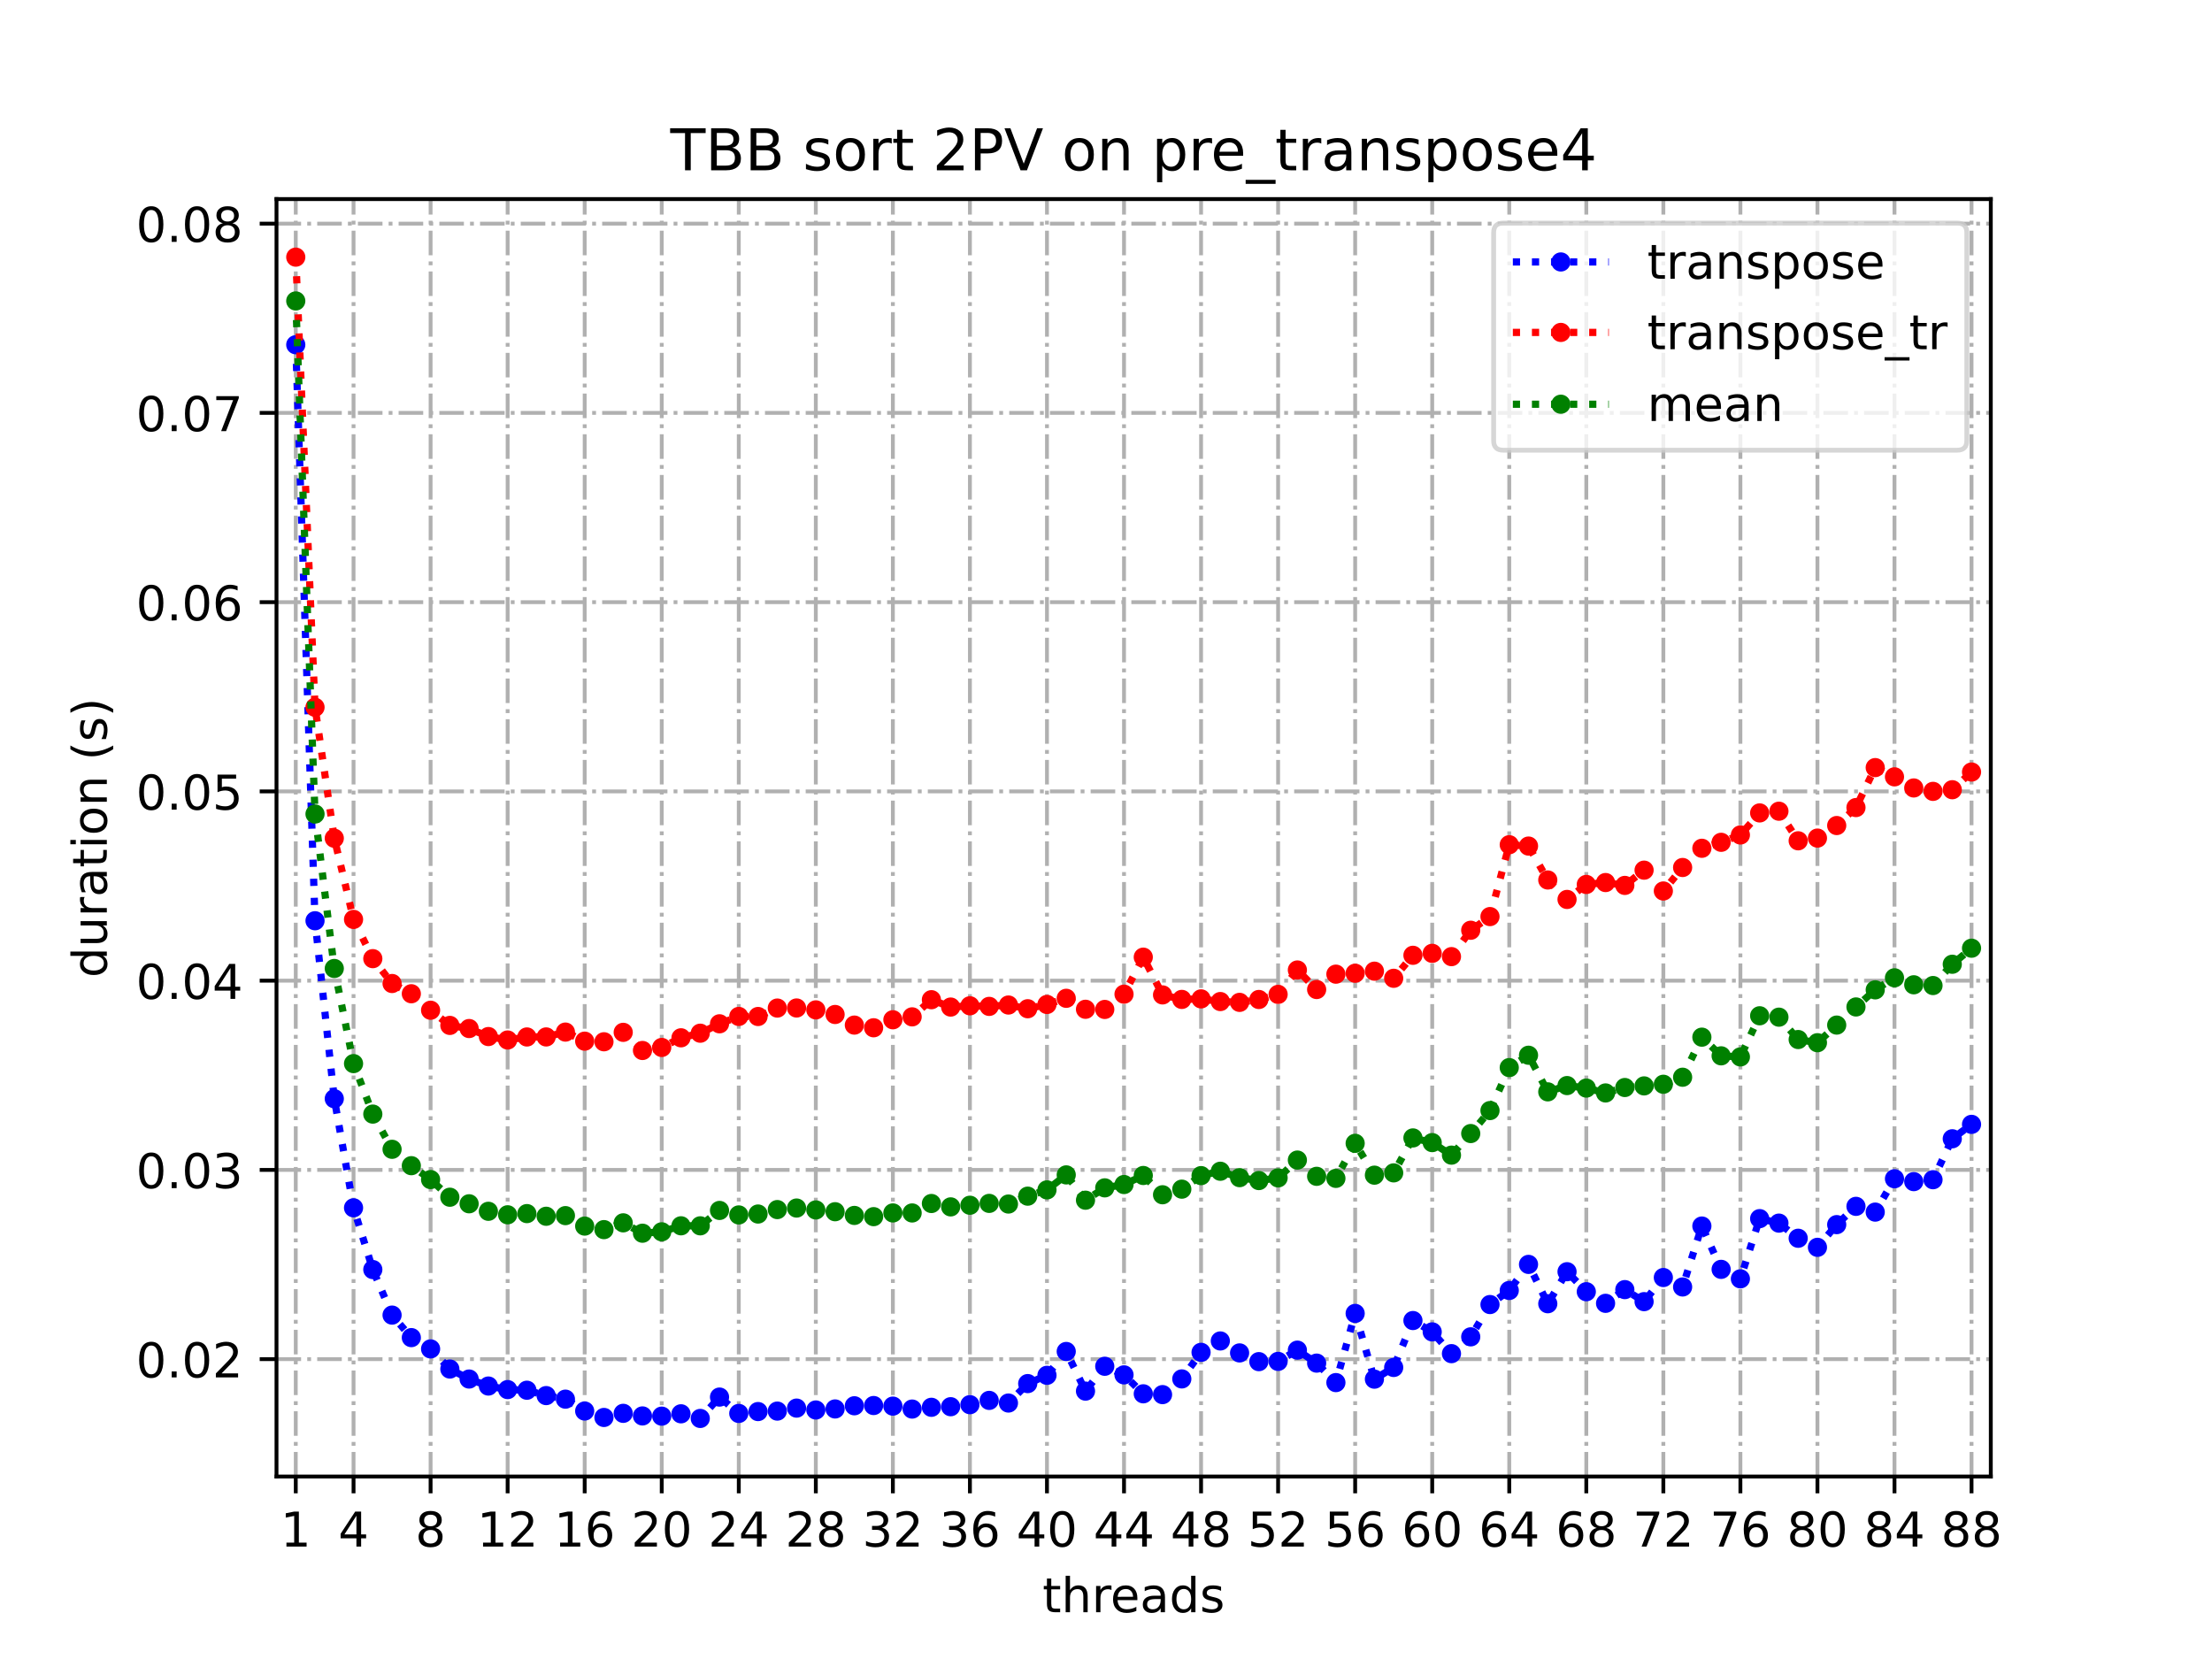 <?xml version="1.0" encoding="utf-8" standalone="no"?>
<!DOCTYPE svg PUBLIC "-//W3C//DTD SVG 1.1//EN"
  "http://www.w3.org/Graphics/SVG/1.1/DTD/svg11.dtd">
<!-- Created with matplotlib (https://matplotlib.org/) -->
<svg height="345.6pt" version="1.1" viewBox="0 0 460.8 345.6" width="460.8pt" xmlns="http://www.w3.org/2000/svg" xmlns:xlink="http://www.w3.org/1999/xlink">
 <defs>
  <style type="text/css">
*{stroke-linecap:butt;stroke-linejoin:round;}
  </style>
 </defs>
 <g id="figure_1">
  <g id="patch_1">
   <path d="M 0 345.6 
L 460.8 345.6 
L 460.8 0 
L 0 0 
z
" style="fill:#ffffff;"/>
  </g>
  <g id="axes_1">
   <g id="patch_2">
    <path d="M 57.6 307.584 
L 414.72 307.584 
L 414.72 41.472 
L 57.6 41.472 
z
" style="fill:#ffffff;"/>
   </g>
   <g id="matplotlib.axis_1">
    <g id="xtick_1">
     <g id="line2d_1">
      <path clip-path="url(#p4dac8a5711)" d="M 61.613 307.584 
L 61.613 41.472 
" style="fill:none;stroke:#b0b0b0;stroke-dasharray:5.12,1.28,0.8,1.28;stroke-dashoffset:0;stroke-width:0.8;"/>
     </g>
     <g id="line2d_2">
      <defs>
       <path d="M 0 0 
L 0 3.5 
" id="mf022c06917" style="stroke:#000000;stroke-width:0.8;"/>
      </defs>
      <g>
       <use style="stroke:#000000;stroke-width:0.8;" x="61.613" xlink:href="#mf022c06917" y="307.584"/>
      </g>
     </g>
     <g id="text_1">
      <!-- 1 -->
      <defs>
       <path d="M 12.406 8.297 
L 28.516 8.297 
L 28.516 63.922 
L 10.984 60.406 
L 10.984 69.391 
L 28.422 72.906 
L 38.281 72.906 
L 38.281 8.297 
L 54.391 8.297 
L 54.391 0 
L 12.406 0 
z
" id="DejaVuSans-49"/>
      </defs>
      <g transform="translate(58.431 322.182)scale(0.1 -0.1)">
       <use xlink:href="#DejaVuSans-49"/>
      </g>
     </g>
    </g>
    <g id="xtick_2">
     <g id="line2d_3">
      <path clip-path="url(#p4dac8a5711)" d="M 73.65 307.584 
L 73.65 41.472 
" style="fill:none;stroke:#b0b0b0;stroke-dasharray:5.12,1.28,0.8,1.28;stroke-dashoffset:0;stroke-width:0.8;"/>
     </g>
     <g id="line2d_4">
      <g>
       <use style="stroke:#000000;stroke-width:0.8;" x="73.65" xlink:href="#mf022c06917" y="307.584"/>
      </g>
     </g>
     <g id="text_2">
      <!-- 4 -->
      <defs>
       <path d="M 37.797 64.312 
L 12.891 25.391 
L 37.797 25.391 
z
M 35.203 72.906 
L 47.609 72.906 
L 47.609 25.391 
L 58.016 25.391 
L 58.016 17.188 
L 47.609 17.188 
L 47.609 0 
L 37.797 0 
L 37.797 17.188 
L 4.891 17.188 
L 4.891 26.703 
z
" id="DejaVuSans-52"/>
      </defs>
      <g transform="translate(70.469 322.182)scale(0.1 -0.1)">
       <use xlink:href="#DejaVuSans-52"/>
      </g>
     </g>
    </g>
    <g id="xtick_3">
     <g id="line2d_5">
      <path clip-path="url(#p4dac8a5711)" d="M 89.701 307.584 
L 89.701 41.472 
" style="fill:none;stroke:#b0b0b0;stroke-dasharray:5.12,1.28,0.8,1.28;stroke-dashoffset:0;stroke-width:0.8;"/>
     </g>
     <g id="line2d_6">
      <g>
       <use style="stroke:#000000;stroke-width:0.8;" x="89.701" xlink:href="#mf022c06917" y="307.584"/>
      </g>
     </g>
     <g id="text_3">
      <!-- 8 -->
      <defs>
       <path d="M 31.781 34.625 
Q 24.75 34.625 20.719 30.859 
Q 16.703 27.094 16.703 20.516 
Q 16.703 13.922 20.719 10.156 
Q 24.75 6.391 31.781 6.391 
Q 38.812 6.391 42.859 10.172 
Q 46.922 13.969 46.922 20.516 
Q 46.922 27.094 42.891 30.859 
Q 38.875 34.625 31.781 34.625 
z
M 21.922 38.812 
Q 15.578 40.375 12.031 44.719 
Q 8.5 49.078 8.5 55.328 
Q 8.5 64.062 14.719 69.141 
Q 20.953 74.219 31.781 74.219 
Q 42.672 74.219 48.875 69.141 
Q 55.078 64.062 55.078 55.328 
Q 55.078 49.078 51.531 44.719 
Q 48 40.375 41.703 38.812 
Q 48.828 37.156 52.797 32.312 
Q 56.781 27.484 56.781 20.516 
Q 56.781 9.906 50.312 4.234 
Q 43.844 -1.422 31.781 -1.422 
Q 19.734 -1.422 13.25 4.234 
Q 6.781 9.906 6.781 20.516 
Q 6.781 27.484 10.781 32.312 
Q 14.797 37.156 21.922 38.812 
z
M 18.312 54.391 
Q 18.312 48.734 21.844 45.562 
Q 25.391 42.391 31.781 42.391 
Q 38.141 42.391 41.719 45.562 
Q 45.312 48.734 45.312 54.391 
Q 45.312 60.062 41.719 63.234 
Q 38.141 66.406 31.781 66.406 
Q 25.391 66.406 21.844 63.234 
Q 18.312 60.062 18.312 54.391 
z
" id="DejaVuSans-56"/>
      </defs>
      <g transform="translate(86.519 322.182)scale(0.1 -0.1)">
       <use xlink:href="#DejaVuSans-56"/>
      </g>
     </g>
    </g>
    <g id="xtick_4">
     <g id="line2d_7">
      <path clip-path="url(#p4dac8a5711)" d="M 105.751 307.584 
L 105.751 41.472 
" style="fill:none;stroke:#b0b0b0;stroke-dasharray:5.12,1.28,0.8,1.28;stroke-dashoffset:0;stroke-width:0.8;"/>
     </g>
     <g id="line2d_8">
      <g>
       <use style="stroke:#000000;stroke-width:0.8;" x="105.751" xlink:href="#mf022c06917" y="307.584"/>
      </g>
     </g>
     <g id="text_4">
      <!-- 12 -->
      <defs>
       <path d="M 19.188 8.297 
L 53.609 8.297 
L 53.609 0 
L 7.328 0 
L 7.328 8.297 
Q 12.938 14.109 22.625 23.891 
Q 32.328 33.688 34.812 36.531 
Q 39.547 41.844 41.422 45.531 
Q 43.312 49.219 43.312 52.781 
Q 43.312 58.594 39.234 62.25 
Q 35.156 65.922 28.609 65.922 
Q 23.969 65.922 18.812 64.312 
Q 13.672 62.703 7.812 59.422 
L 7.812 69.391 
Q 13.766 71.781 18.938 73 
Q 24.125 74.219 28.422 74.219 
Q 39.75 74.219 46.484 68.547 
Q 53.219 62.891 53.219 53.422 
Q 53.219 48.922 51.531 44.891 
Q 49.859 40.875 45.406 35.406 
Q 44.188 33.984 37.641 27.219 
Q 31.109 20.453 19.188 8.297 
z
" id="DejaVuSans-50"/>
      </defs>
      <g transform="translate(99.389 322.182)scale(0.1 -0.1)">
       <use xlink:href="#DejaVuSans-49"/>
       <use x="63.623" xlink:href="#DejaVuSans-50"/>
      </g>
     </g>
    </g>
    <g id="xtick_5">
     <g id="line2d_9">
      <path clip-path="url(#p4dac8a5711)" d="M 121.801 307.584 
L 121.801 41.472 
" style="fill:none;stroke:#b0b0b0;stroke-dasharray:5.12,1.28,0.8,1.28;stroke-dashoffset:0;stroke-width:0.8;"/>
     </g>
     <g id="line2d_10">
      <g>
       <use style="stroke:#000000;stroke-width:0.8;" x="121.801" xlink:href="#mf022c06917" y="307.584"/>
      </g>
     </g>
     <g id="text_5">
      <!-- 16 -->
      <defs>
       <path d="M 33.016 40.375 
Q 26.375 40.375 22.484 35.828 
Q 18.609 31.297 18.609 23.391 
Q 18.609 15.531 22.484 10.953 
Q 26.375 6.391 33.016 6.391 
Q 39.656 6.391 43.531 10.953 
Q 47.406 15.531 47.406 23.391 
Q 47.406 31.297 43.531 35.828 
Q 39.656 40.375 33.016 40.375 
z
M 52.594 71.297 
L 52.594 62.312 
Q 48.875 64.062 45.094 64.984 
Q 41.312 65.922 37.594 65.922 
Q 27.828 65.922 22.672 59.328 
Q 17.531 52.734 16.797 39.406 
Q 19.672 43.656 24.016 45.922 
Q 28.375 48.188 33.594 48.188 
Q 44.578 48.188 50.953 41.516 
Q 57.328 34.859 57.328 23.391 
Q 57.328 12.156 50.688 5.359 
Q 44.047 -1.422 33.016 -1.422 
Q 20.359 -1.422 13.672 8.266 
Q 6.984 17.969 6.984 36.375 
Q 6.984 53.656 15.188 63.938 
Q 23.391 74.219 37.203 74.219 
Q 40.922 74.219 44.703 73.484 
Q 48.484 72.75 52.594 71.297 
z
" id="DejaVuSans-54"/>
      </defs>
      <g transform="translate(115.439 322.182)scale(0.1 -0.1)">
       <use xlink:href="#DejaVuSans-49"/>
       <use x="63.623" xlink:href="#DejaVuSans-54"/>
      </g>
     </g>
    </g>
    <g id="xtick_6">
     <g id="line2d_11">
      <path clip-path="url(#p4dac8a5711)" d="M 137.852 307.584 
L 137.852 41.472 
" style="fill:none;stroke:#b0b0b0;stroke-dasharray:5.12,1.28,0.8,1.28;stroke-dashoffset:0;stroke-width:0.8;"/>
     </g>
     <g id="line2d_12">
      <g>
       <use style="stroke:#000000;stroke-width:0.8;" x="137.852" xlink:href="#mf022c06917" y="307.584"/>
      </g>
     </g>
     <g id="text_6">
      <!-- 20 -->
      <defs>
       <path d="M 31.781 66.406 
Q 24.172 66.406 20.328 58.906 
Q 16.5 51.422 16.5 36.375 
Q 16.5 21.391 20.328 13.891 
Q 24.172 6.391 31.781 6.391 
Q 39.453 6.391 43.281 13.891 
Q 47.125 21.391 47.125 36.375 
Q 47.125 51.422 43.281 58.906 
Q 39.453 66.406 31.781 66.406 
z
M 31.781 74.219 
Q 44.047 74.219 50.516 64.516 
Q 56.984 54.828 56.984 36.375 
Q 56.984 17.969 50.516 8.266 
Q 44.047 -1.422 31.781 -1.422 
Q 19.531 -1.422 13.062 8.266 
Q 6.594 17.969 6.594 36.375 
Q 6.594 54.828 13.062 64.516 
Q 19.531 74.219 31.781 74.219 
z
" id="DejaVuSans-48"/>
      </defs>
      <g transform="translate(131.489 322.182)scale(0.1 -0.1)">
       <use xlink:href="#DejaVuSans-50"/>
       <use x="63.623" xlink:href="#DejaVuSans-48"/>
      </g>
     </g>
    </g>
    <g id="xtick_7">
     <g id="line2d_13">
      <path clip-path="url(#p4dac8a5711)" d="M 153.902 307.584 
L 153.902 41.472 
" style="fill:none;stroke:#b0b0b0;stroke-dasharray:5.12,1.28,0.8,1.28;stroke-dashoffset:0;stroke-width:0.8;"/>
     </g>
     <g id="line2d_14">
      <g>
       <use style="stroke:#000000;stroke-width:0.8;" x="153.902" xlink:href="#mf022c06917" y="307.584"/>
      </g>
     </g>
     <g id="text_7">
      <!-- 24 -->
      <g transform="translate(147.54 322.182)scale(0.1 -0.1)">
       <use xlink:href="#DejaVuSans-50"/>
       <use x="63.623" xlink:href="#DejaVuSans-52"/>
      </g>
     </g>
    </g>
    <g id="xtick_8">
     <g id="line2d_15">
      <path clip-path="url(#p4dac8a5711)" d="M 169.952 307.584 
L 169.952 41.472 
" style="fill:none;stroke:#b0b0b0;stroke-dasharray:5.12,1.28,0.8,1.28;stroke-dashoffset:0;stroke-width:0.8;"/>
     </g>
     <g id="line2d_16">
      <g>
       <use style="stroke:#000000;stroke-width:0.8;" x="169.952" xlink:href="#mf022c06917" y="307.584"/>
      </g>
     </g>
     <g id="text_8">
      <!-- 28 -->
      <g transform="translate(163.59 322.182)scale(0.1 -0.1)">
       <use xlink:href="#DejaVuSans-50"/>
       <use x="63.623" xlink:href="#DejaVuSans-56"/>
      </g>
     </g>
    </g>
    <g id="xtick_9">
     <g id="line2d_17">
      <path clip-path="url(#p4dac8a5711)" d="M 186.003 307.584 
L 186.003 41.472 
" style="fill:none;stroke:#b0b0b0;stroke-dasharray:5.12,1.28,0.8,1.28;stroke-dashoffset:0;stroke-width:0.8;"/>
     </g>
     <g id="line2d_18">
      <g>
       <use style="stroke:#000000;stroke-width:0.8;" x="186.003" xlink:href="#mf022c06917" y="307.584"/>
      </g>
     </g>
     <g id="text_9">
      <!-- 32 -->
      <defs>
       <path d="M 40.578 39.312 
Q 47.656 37.797 51.625 33 
Q 55.609 28.219 55.609 21.188 
Q 55.609 10.406 48.188 4.484 
Q 40.766 -1.422 27.094 -1.422 
Q 22.516 -1.422 17.656 -0.516 
Q 12.797 0.391 7.625 2.203 
L 7.625 11.719 
Q 11.719 9.328 16.594 8.109 
Q 21.484 6.891 26.812 6.891 
Q 36.078 6.891 40.938 10.547 
Q 45.797 14.203 45.797 21.188 
Q 45.797 27.641 41.281 31.266 
Q 36.766 34.906 28.719 34.906 
L 20.219 34.906 
L 20.219 43.016 
L 29.109 43.016 
Q 36.375 43.016 40.234 45.922 
Q 44.094 48.828 44.094 54.297 
Q 44.094 59.906 40.109 62.906 
Q 36.141 65.922 28.719 65.922 
Q 24.656 65.922 20.016 65.031 
Q 15.375 64.156 9.812 62.312 
L 9.812 71.094 
Q 15.438 72.656 20.344 73.438 
Q 25.25 74.219 29.594 74.219 
Q 40.828 74.219 47.359 69.109 
Q 53.906 64.016 53.906 55.328 
Q 53.906 49.266 50.438 45.094 
Q 46.969 40.922 40.578 39.312 
z
" id="DejaVuSans-51"/>
      </defs>
      <g transform="translate(179.64 322.182)scale(0.1 -0.1)">
       <use xlink:href="#DejaVuSans-51"/>
       <use x="63.623" xlink:href="#DejaVuSans-50"/>
      </g>
     </g>
    </g>
    <g id="xtick_10">
     <g id="line2d_19">
      <path clip-path="url(#p4dac8a5711)" d="M 202.053 307.584 
L 202.053 41.472 
" style="fill:none;stroke:#b0b0b0;stroke-dasharray:5.12,1.28,0.8,1.28;stroke-dashoffset:0;stroke-width:0.8;"/>
     </g>
     <g id="line2d_20">
      <g>
       <use style="stroke:#000000;stroke-width:0.8;" x="202.053" xlink:href="#mf022c06917" y="307.584"/>
      </g>
     </g>
     <g id="text_10">
      <!-- 36 -->
      <g transform="translate(195.691 322.182)scale(0.1 -0.1)">
       <use xlink:href="#DejaVuSans-51"/>
       <use x="63.623" xlink:href="#DejaVuSans-54"/>
      </g>
     </g>
    </g>
    <g id="xtick_11">
     <g id="line2d_21">
      <path clip-path="url(#p4dac8a5711)" d="M 218.103 307.584 
L 218.103 41.472 
" style="fill:none;stroke:#b0b0b0;stroke-dasharray:5.12,1.28,0.8,1.28;stroke-dashoffset:0;stroke-width:0.8;"/>
     </g>
     <g id="line2d_22">
      <g>
       <use style="stroke:#000000;stroke-width:0.8;" x="218.103" xlink:href="#mf022c06917" y="307.584"/>
      </g>
     </g>
     <g id="text_11">
      <!-- 40 -->
      <g transform="translate(211.741 322.182)scale(0.1 -0.1)">
       <use xlink:href="#DejaVuSans-52"/>
       <use x="63.623" xlink:href="#DejaVuSans-48"/>
      </g>
     </g>
    </g>
    <g id="xtick_12">
     <g id="line2d_23">
      <path clip-path="url(#p4dac8a5711)" d="M 234.154 307.584 
L 234.154 41.472 
" style="fill:none;stroke:#b0b0b0;stroke-dasharray:5.12,1.28,0.8,1.28;stroke-dashoffset:0;stroke-width:0.8;"/>
     </g>
     <g id="line2d_24">
      <g>
       <use style="stroke:#000000;stroke-width:0.8;" x="234.154" xlink:href="#mf022c06917" y="307.584"/>
      </g>
     </g>
     <g id="text_12">
      <!-- 44 -->
      <g transform="translate(227.791 322.182)scale(0.1 -0.1)">
       <use xlink:href="#DejaVuSans-52"/>
       <use x="63.623" xlink:href="#DejaVuSans-52"/>
      </g>
     </g>
    </g>
    <g id="xtick_13">
     <g id="line2d_25">
      <path clip-path="url(#p4dac8a5711)" d="M 250.204 307.584 
L 250.204 41.472 
" style="fill:none;stroke:#b0b0b0;stroke-dasharray:5.12,1.28,0.8,1.28;stroke-dashoffset:0;stroke-width:0.8;"/>
     </g>
     <g id="line2d_26">
      <g>
       <use style="stroke:#000000;stroke-width:0.8;" x="250.204" xlink:href="#mf022c06917" y="307.584"/>
      </g>
     </g>
     <g id="text_13">
      <!-- 48 -->
      <g transform="translate(243.842 322.182)scale(0.1 -0.1)">
       <use xlink:href="#DejaVuSans-52"/>
       <use x="63.623" xlink:href="#DejaVuSans-56"/>
      </g>
     </g>
    </g>
    <g id="xtick_14">
     <g id="line2d_27">
      <path clip-path="url(#p4dac8a5711)" d="M 266.254 307.584 
L 266.254 41.472 
" style="fill:none;stroke:#b0b0b0;stroke-dasharray:5.12,1.28,0.8,1.28;stroke-dashoffset:0;stroke-width:0.8;"/>
     </g>
     <g id="line2d_28">
      <g>
       <use style="stroke:#000000;stroke-width:0.8;" x="266.254" xlink:href="#mf022c06917" y="307.584"/>
      </g>
     </g>
     <g id="text_14">
      <!-- 52 -->
      <defs>
       <path d="M 10.797 72.906 
L 49.516 72.906 
L 49.516 64.594 
L 19.828 64.594 
L 19.828 46.734 
Q 21.969 47.469 24.109 47.828 
Q 26.266 48.188 28.422 48.188 
Q 40.625 48.188 47.75 41.5 
Q 54.891 34.812 54.891 23.391 
Q 54.891 11.625 47.562 5.094 
Q 40.234 -1.422 26.906 -1.422 
Q 22.312 -1.422 17.547 -0.641 
Q 12.797 0.141 7.719 1.703 
L 7.719 11.625 
Q 12.109 9.234 16.797 8.062 
Q 21.484 6.891 26.703 6.891 
Q 35.156 6.891 40.078 11.328 
Q 45.016 15.766 45.016 23.391 
Q 45.016 31 40.078 35.438 
Q 35.156 39.891 26.703 39.891 
Q 22.75 39.891 18.812 39.016 
Q 14.891 38.141 10.797 36.281 
z
" id="DejaVuSans-53"/>
      </defs>
      <g transform="translate(259.892 322.182)scale(0.1 -0.1)">
       <use xlink:href="#DejaVuSans-53"/>
       <use x="63.623" xlink:href="#DejaVuSans-50"/>
      </g>
     </g>
    </g>
    <g id="xtick_15">
     <g id="line2d_29">
      <path clip-path="url(#p4dac8a5711)" d="M 282.305 307.584 
L 282.305 41.472 
" style="fill:none;stroke:#b0b0b0;stroke-dasharray:5.12,1.28,0.8,1.28;stroke-dashoffset:0;stroke-width:0.8;"/>
     </g>
     <g id="line2d_30">
      <g>
       <use style="stroke:#000000;stroke-width:0.8;" x="282.305" xlink:href="#mf022c06917" y="307.584"/>
      </g>
     </g>
     <g id="text_15">
      <!-- 56 -->
      <g transform="translate(275.942 322.182)scale(0.1 -0.1)">
       <use xlink:href="#DejaVuSans-53"/>
       <use x="63.623" xlink:href="#DejaVuSans-54"/>
      </g>
     </g>
    </g>
    <g id="xtick_16">
     <g id="line2d_31">
      <path clip-path="url(#p4dac8a5711)" d="M 298.355 307.584 
L 298.355 41.472 
" style="fill:none;stroke:#b0b0b0;stroke-dasharray:5.12,1.28,0.8,1.28;stroke-dashoffset:0;stroke-width:0.8;"/>
     </g>
     <g id="line2d_32">
      <g>
       <use style="stroke:#000000;stroke-width:0.8;" x="298.355" xlink:href="#mf022c06917" y="307.584"/>
      </g>
     </g>
     <g id="text_16">
      <!-- 60 -->
      <g transform="translate(291.993 322.182)scale(0.1 -0.1)">
       <use xlink:href="#DejaVuSans-54"/>
       <use x="63.623" xlink:href="#DejaVuSans-48"/>
      </g>
     </g>
    </g>
    <g id="xtick_17">
     <g id="line2d_33">
      <path clip-path="url(#p4dac8a5711)" d="M 314.405 307.584 
L 314.405 41.472 
" style="fill:none;stroke:#b0b0b0;stroke-dasharray:5.12,1.28,0.8,1.28;stroke-dashoffset:0;stroke-width:0.8;"/>
     </g>
     <g id="line2d_34">
      <g>
       <use style="stroke:#000000;stroke-width:0.8;" x="314.405" xlink:href="#mf022c06917" y="307.584"/>
      </g>
     </g>
     <g id="text_17">
      <!-- 64 -->
      <g transform="translate(308.043 322.182)scale(0.1 -0.1)">
       <use xlink:href="#DejaVuSans-54"/>
       <use x="63.623" xlink:href="#DejaVuSans-52"/>
      </g>
     </g>
    </g>
    <g id="xtick_18">
     <g id="line2d_35">
      <path clip-path="url(#p4dac8a5711)" d="M 330.456 307.584 
L 330.456 41.472 
" style="fill:none;stroke:#b0b0b0;stroke-dasharray:5.12,1.28,0.8,1.28;stroke-dashoffset:0;stroke-width:0.8;"/>
     </g>
     <g id="line2d_36">
      <g>
       <use style="stroke:#000000;stroke-width:0.8;" x="330.456" xlink:href="#mf022c06917" y="307.584"/>
      </g>
     </g>
     <g id="text_18">
      <!-- 68 -->
      <g transform="translate(324.093 322.182)scale(0.1 -0.1)">
       <use xlink:href="#DejaVuSans-54"/>
       <use x="63.623" xlink:href="#DejaVuSans-56"/>
      </g>
     </g>
    </g>
    <g id="xtick_19">
     <g id="line2d_37">
      <path clip-path="url(#p4dac8a5711)" d="M 346.506 307.584 
L 346.506 41.472 
" style="fill:none;stroke:#b0b0b0;stroke-dasharray:5.12,1.28,0.8,1.28;stroke-dashoffset:0;stroke-width:0.8;"/>
     </g>
     <g id="line2d_38">
      <g>
       <use style="stroke:#000000;stroke-width:0.8;" x="346.506" xlink:href="#mf022c06917" y="307.584"/>
      </g>
     </g>
     <g id="text_19">
      <!-- 72 -->
      <defs>
       <path d="M 8.203 72.906 
L 55.078 72.906 
L 55.078 68.703 
L 28.609 0 
L 18.312 0 
L 43.219 64.594 
L 8.203 64.594 
z
" id="DejaVuSans-55"/>
      </defs>
      <g transform="translate(340.144 322.182)scale(0.1 -0.1)">
       <use xlink:href="#DejaVuSans-55"/>
       <use x="63.623" xlink:href="#DejaVuSans-50"/>
      </g>
     </g>
    </g>
    <g id="xtick_20">
     <g id="line2d_39">
      <path clip-path="url(#p4dac8a5711)" d="M 362.556 307.584 
L 362.556 41.472 
" style="fill:none;stroke:#b0b0b0;stroke-dasharray:5.12,1.28,0.8,1.28;stroke-dashoffset:0;stroke-width:0.8;"/>
     </g>
     <g id="line2d_40">
      <g>
       <use style="stroke:#000000;stroke-width:0.8;" x="362.556" xlink:href="#mf022c06917" y="307.584"/>
      </g>
     </g>
     <g id="text_20">
      <!-- 76 -->
      <g transform="translate(356.194 322.182)scale(0.1 -0.1)">
       <use xlink:href="#DejaVuSans-55"/>
       <use x="63.623" xlink:href="#DejaVuSans-54"/>
      </g>
     </g>
    </g>
    <g id="xtick_21">
     <g id="line2d_41">
      <path clip-path="url(#p4dac8a5711)" d="M 378.607 307.584 
L 378.607 41.472 
" style="fill:none;stroke:#b0b0b0;stroke-dasharray:5.12,1.28,0.8,1.28;stroke-dashoffset:0;stroke-width:0.8;"/>
     </g>
     <g id="line2d_42">
      <g>
       <use style="stroke:#000000;stroke-width:0.8;" x="378.607" xlink:href="#mf022c06917" y="307.584"/>
      </g>
     </g>
     <g id="text_21">
      <!-- 80 -->
      <g transform="translate(372.244 322.182)scale(0.1 -0.1)">
       <use xlink:href="#DejaVuSans-56"/>
       <use x="63.623" xlink:href="#DejaVuSans-48"/>
      </g>
     </g>
    </g>
    <g id="xtick_22">
     <g id="line2d_43">
      <path clip-path="url(#p4dac8a5711)" d="M 394.657 307.584 
L 394.657 41.472 
" style="fill:none;stroke:#b0b0b0;stroke-dasharray:5.12,1.28,0.8,1.28;stroke-dashoffset:0;stroke-width:0.8;"/>
     </g>
     <g id="line2d_44">
      <g>
       <use style="stroke:#000000;stroke-width:0.8;" x="394.657" xlink:href="#mf022c06917" y="307.584"/>
      </g>
     </g>
     <g id="text_22">
      <!-- 84 -->
      <g transform="translate(388.295 322.182)scale(0.1 -0.1)">
       <use xlink:href="#DejaVuSans-56"/>
       <use x="63.623" xlink:href="#DejaVuSans-52"/>
      </g>
     </g>
    </g>
    <g id="xtick_23">
     <g id="line2d_45">
      <path clip-path="url(#p4dac8a5711)" d="M 410.707 307.584 
L 410.707 41.472 
" style="fill:none;stroke:#b0b0b0;stroke-dasharray:5.12,1.28,0.8,1.28;stroke-dashoffset:0;stroke-width:0.8;"/>
     </g>
     <g id="line2d_46">
      <g>
       <use style="stroke:#000000;stroke-width:0.8;" x="410.707" xlink:href="#mf022c06917" y="307.584"/>
      </g>
     </g>
     <g id="text_23">
      <!-- 88 -->
      <g transform="translate(404.345 322.182)scale(0.1 -0.1)">
       <use xlink:href="#DejaVuSans-56"/>
       <use x="63.623" xlink:href="#DejaVuSans-56"/>
      </g>
     </g>
    </g>
    <g id="text_24">
     <!-- threads -->
     <defs>
      <path d="M 18.312 70.219 
L 18.312 54.688 
L 36.812 54.688 
L 36.812 47.703 
L 18.312 47.703 
L 18.312 18.016 
Q 18.312 11.328 20.141 9.422 
Q 21.969 7.516 27.594 7.516 
L 36.812 7.516 
L 36.812 0 
L 27.594 0 
Q 17.188 0 13.234 3.875 
Q 9.281 7.766 9.281 18.016 
L 9.281 47.703 
L 2.688 47.703 
L 2.688 54.688 
L 9.281 54.688 
L 9.281 70.219 
z
" id="DejaVuSans-116"/>
      <path d="M 54.891 33.016 
L 54.891 0 
L 45.906 0 
L 45.906 32.719 
Q 45.906 40.484 42.875 44.328 
Q 39.844 48.188 33.797 48.188 
Q 26.516 48.188 22.312 43.547 
Q 18.109 38.922 18.109 30.906 
L 18.109 0 
L 9.078 0 
L 9.078 75.984 
L 18.109 75.984 
L 18.109 46.188 
Q 21.344 51.125 25.703 53.562 
Q 30.078 56 35.797 56 
Q 45.219 56 50.047 50.172 
Q 54.891 44.344 54.891 33.016 
z
" id="DejaVuSans-104"/>
      <path d="M 41.109 46.297 
Q 39.594 47.172 37.812 47.578 
Q 36.031 48 33.891 48 
Q 26.266 48 22.188 43.047 
Q 18.109 38.094 18.109 28.812 
L 18.109 0 
L 9.078 0 
L 9.078 54.688 
L 18.109 54.688 
L 18.109 46.188 
Q 20.953 51.172 25.484 53.578 
Q 30.031 56 36.531 56 
Q 37.453 56 38.578 55.875 
Q 39.703 55.766 41.062 55.516 
z
" id="DejaVuSans-114"/>
      <path d="M 56.203 29.594 
L 56.203 25.203 
L 14.891 25.203 
Q 15.484 15.922 20.484 11.062 
Q 25.484 6.203 34.422 6.203 
Q 39.594 6.203 44.453 7.469 
Q 49.312 8.734 54.109 11.281 
L 54.109 2.781 
Q 49.266 0.734 44.188 -0.344 
Q 39.109 -1.422 33.891 -1.422 
Q 20.797 -1.422 13.156 6.188 
Q 5.516 13.812 5.516 26.812 
Q 5.516 40.234 12.766 48.109 
Q 20.016 56 32.328 56 
Q 43.359 56 49.781 48.891 
Q 56.203 41.797 56.203 29.594 
z
M 47.219 32.234 
Q 47.125 39.594 43.094 43.984 
Q 39.062 48.391 32.422 48.391 
Q 24.906 48.391 20.391 44.141 
Q 15.875 39.891 15.188 32.172 
z
" id="DejaVuSans-101"/>
      <path d="M 34.281 27.484 
Q 23.391 27.484 19.188 25 
Q 14.984 22.516 14.984 16.5 
Q 14.984 11.719 18.141 8.906 
Q 21.297 6.109 26.703 6.109 
Q 34.188 6.109 38.703 11.406 
Q 43.219 16.703 43.219 25.484 
L 43.219 27.484 
z
M 52.203 31.203 
L 52.203 0 
L 43.219 0 
L 43.219 8.297 
Q 40.141 3.328 35.547 0.953 
Q 30.953 -1.422 24.312 -1.422 
Q 15.922 -1.422 10.953 3.297 
Q 6 8.016 6 15.922 
Q 6 25.141 12.172 29.828 
Q 18.359 34.516 30.609 34.516 
L 43.219 34.516 
L 43.219 35.406 
Q 43.219 41.609 39.141 45 
Q 35.062 48.391 27.688 48.391 
Q 23 48.391 18.547 47.266 
Q 14.109 46.141 10.016 43.891 
L 10.016 52.203 
Q 14.938 54.109 19.578 55.047 
Q 24.219 56 28.609 56 
Q 40.484 56 46.344 49.844 
Q 52.203 43.703 52.203 31.203 
z
" id="DejaVuSans-97"/>
      <path d="M 45.406 46.391 
L 45.406 75.984 
L 54.391 75.984 
L 54.391 0 
L 45.406 0 
L 45.406 8.203 
Q 42.578 3.328 38.25 0.953 
Q 33.938 -1.422 27.875 -1.422 
Q 17.969 -1.422 11.734 6.484 
Q 5.516 14.406 5.516 27.297 
Q 5.516 40.188 11.734 48.094 
Q 17.969 56 27.875 56 
Q 33.938 56 38.25 53.625 
Q 42.578 51.266 45.406 46.391 
z
M 14.797 27.297 
Q 14.797 17.391 18.875 11.75 
Q 22.953 6.109 30.078 6.109 
Q 37.203 6.109 41.297 11.75 
Q 45.406 17.391 45.406 27.297 
Q 45.406 37.203 41.297 42.844 
Q 37.203 48.484 30.078 48.484 
Q 22.953 48.484 18.875 42.844 
Q 14.797 37.203 14.797 27.297 
z
" id="DejaVuSans-100"/>
      <path d="M 44.281 53.078 
L 44.281 44.578 
Q 40.484 46.531 36.375 47.5 
Q 32.281 48.484 27.875 48.484 
Q 21.188 48.484 17.844 46.438 
Q 14.5 44.391 14.5 40.281 
Q 14.5 37.156 16.891 35.375 
Q 19.281 33.594 26.516 31.984 
L 29.594 31.297 
Q 39.156 29.25 43.188 25.516 
Q 47.219 21.781 47.219 15.094 
Q 47.219 7.469 41.188 3.016 
Q 35.156 -1.422 24.609 -1.422 
Q 20.219 -1.422 15.453 -0.562 
Q 10.688 0.297 5.422 2 
L 5.422 11.281 
Q 10.406 8.688 15.234 7.391 
Q 20.062 6.109 24.812 6.109 
Q 31.156 6.109 34.562 8.281 
Q 37.984 10.453 37.984 14.406 
Q 37.984 18.062 35.516 20.016 
Q 33.062 21.969 24.703 23.781 
L 21.578 24.516 
Q 13.234 26.266 9.516 29.906 
Q 5.812 33.547 5.812 39.891 
Q 5.812 47.609 11.281 51.797 
Q 16.75 56 26.812 56 
Q 31.781 56 36.172 55.266 
Q 40.578 54.547 44.281 53.078 
z
" id="DejaVuSans-115"/>
     </defs>
     <g transform="translate(217.169 335.861)scale(0.1 -0.1)">
      <use xlink:href="#DejaVuSans-116"/>
      <use x="39.209" xlink:href="#DejaVuSans-104"/>
      <use x="102.588" xlink:href="#DejaVuSans-114"/>
      <use x="141.451" xlink:href="#DejaVuSans-101"/>
      <use x="202.975" xlink:href="#DejaVuSans-97"/>
      <use x="264.254" xlink:href="#DejaVuSans-100"/>
      <use x="327.73" xlink:href="#DejaVuSans-115"/>
     </g>
    </g>
   </g>
   <g id="matplotlib.axis_2">
    <g id="ytick_1">
     <g id="line2d_47">
      <path clip-path="url(#p4dac8a5711)" d="M 57.6 283.138 
L 414.72 283.138 
" style="fill:none;stroke:#b0b0b0;stroke-dasharray:5.12,1.28,0.8,1.28;stroke-dashoffset:0;stroke-width:0.8;"/>
     </g>
     <g id="line2d_48">
      <defs>
       <path d="M 0 0 
L -3.5 0 
" id="m1f0d691de7" style="stroke:#000000;stroke-width:0.8;"/>
      </defs>
      <g>
       <use style="stroke:#000000;stroke-width:0.8;" x="57.6" xlink:href="#m1f0d691de7" y="283.138"/>
      </g>
     </g>
     <g id="text_25">
      <!-- 0.02 -->
      <defs>
       <path d="M 10.688 12.406 
L 21 12.406 
L 21 0 
L 10.688 0 
z
" id="DejaVuSans-46"/>
      </defs>
      <g transform="translate(28.334 286.937)scale(0.1 -0.1)">
       <use xlink:href="#DejaVuSans-48"/>
       <use x="63.623" xlink:href="#DejaVuSans-46"/>
       <use x="95.41" xlink:href="#DejaVuSans-48"/>
       <use x="159.033" xlink:href="#DejaVuSans-50"/>
      </g>
     </g>
    </g>
    <g id="ytick_2">
     <g id="line2d_49">
      <path clip-path="url(#p4dac8a5711)" d="M 57.6 243.713 
L 414.72 243.713 
" style="fill:none;stroke:#b0b0b0;stroke-dasharray:5.12,1.28,0.8,1.28;stroke-dashoffset:0;stroke-width:0.8;"/>
     </g>
     <g id="line2d_50">
      <g>
       <use style="stroke:#000000;stroke-width:0.8;" x="57.6" xlink:href="#m1f0d691de7" y="243.713"/>
      </g>
     </g>
     <g id="text_26">
      <!-- 0.03 -->
      <g transform="translate(28.334 247.512)scale(0.1 -0.1)">
       <use xlink:href="#DejaVuSans-48"/>
       <use x="63.623" xlink:href="#DejaVuSans-46"/>
       <use x="95.41" xlink:href="#DejaVuSans-48"/>
       <use x="159.033" xlink:href="#DejaVuSans-51"/>
      </g>
     </g>
    </g>
    <g id="ytick_3">
     <g id="line2d_51">
      <path clip-path="url(#p4dac8a5711)" d="M 57.6 204.288 
L 414.72 204.288 
" style="fill:none;stroke:#b0b0b0;stroke-dasharray:5.12,1.28,0.8,1.28;stroke-dashoffset:0;stroke-width:0.8;"/>
     </g>
     <g id="line2d_52">
      <g>
       <use style="stroke:#000000;stroke-width:0.8;" x="57.6" xlink:href="#m1f0d691de7" y="204.288"/>
      </g>
     </g>
     <g id="text_27">
      <!-- 0.04 -->
      <g transform="translate(28.334 208.087)scale(0.1 -0.1)">
       <use xlink:href="#DejaVuSans-48"/>
       <use x="63.623" xlink:href="#DejaVuSans-46"/>
       <use x="95.41" xlink:href="#DejaVuSans-48"/>
       <use x="159.033" xlink:href="#DejaVuSans-52"/>
      </g>
     </g>
    </g>
    <g id="ytick_4">
     <g id="line2d_53">
      <path clip-path="url(#p4dac8a5711)" d="M 57.6 164.862 
L 414.72 164.862 
" style="fill:none;stroke:#b0b0b0;stroke-dasharray:5.12,1.28,0.8,1.28;stroke-dashoffset:0;stroke-width:0.8;"/>
     </g>
     <g id="line2d_54">
      <g>
       <use style="stroke:#000000;stroke-width:0.8;" x="57.6" xlink:href="#m1f0d691de7" y="164.862"/>
      </g>
     </g>
     <g id="text_28">
      <!-- 0.05 -->
      <g transform="translate(28.334 168.662)scale(0.1 -0.1)">
       <use xlink:href="#DejaVuSans-48"/>
       <use x="63.623" xlink:href="#DejaVuSans-46"/>
       <use x="95.41" xlink:href="#DejaVuSans-48"/>
       <use x="159.033" xlink:href="#DejaVuSans-53"/>
      </g>
     </g>
    </g>
    <g id="ytick_5">
     <g id="line2d_55">
      <path clip-path="url(#p4dac8a5711)" d="M 57.6 125.437 
L 414.72 125.437 
" style="fill:none;stroke:#b0b0b0;stroke-dasharray:5.12,1.28,0.8,1.28;stroke-dashoffset:0;stroke-width:0.8;"/>
     </g>
     <g id="line2d_56">
      <g>
       <use style="stroke:#000000;stroke-width:0.8;" x="57.6" xlink:href="#m1f0d691de7" y="125.437"/>
      </g>
     </g>
     <g id="text_29">
      <!-- 0.06 -->
      <g transform="translate(28.334 129.236)scale(0.1 -0.1)">
       <use xlink:href="#DejaVuSans-48"/>
       <use x="63.623" xlink:href="#DejaVuSans-46"/>
       <use x="95.41" xlink:href="#DejaVuSans-48"/>
       <use x="159.033" xlink:href="#DejaVuSans-54"/>
      </g>
     </g>
    </g>
    <g id="ytick_6">
     <g id="line2d_57">
      <path clip-path="url(#p4dac8a5711)" d="M 57.6 86.012 
L 414.72 86.012 
" style="fill:none;stroke:#b0b0b0;stroke-dasharray:5.12,1.28,0.8,1.28;stroke-dashoffset:0;stroke-width:0.8;"/>
     </g>
     <g id="line2d_58">
      <g>
       <use style="stroke:#000000;stroke-width:0.8;" x="57.6" xlink:href="#m1f0d691de7" y="86.012"/>
      </g>
     </g>
     <g id="text_30">
      <!-- 0.07 -->
      <g transform="translate(28.334 89.811)scale(0.1 -0.1)">
       <use xlink:href="#DejaVuSans-48"/>
       <use x="63.623" xlink:href="#DejaVuSans-46"/>
       <use x="95.41" xlink:href="#DejaVuSans-48"/>
       <use x="159.033" xlink:href="#DejaVuSans-55"/>
      </g>
     </g>
    </g>
    <g id="ytick_7">
     <g id="line2d_59">
      <path clip-path="url(#p4dac8a5711)" d="M 57.6 46.587 
L 414.72 46.587 
" style="fill:none;stroke:#b0b0b0;stroke-dasharray:5.12,1.28,0.8,1.28;stroke-dashoffset:0;stroke-width:0.8;"/>
     </g>
     <g id="line2d_60">
      <g>
       <use style="stroke:#000000;stroke-width:0.8;" x="57.6" xlink:href="#m1f0d691de7" y="46.587"/>
      </g>
     </g>
     <g id="text_31">
      <!-- 0.08 -->
      <g transform="translate(28.334 50.386)scale(0.1 -0.1)">
       <use xlink:href="#DejaVuSans-48"/>
       <use x="63.623" xlink:href="#DejaVuSans-46"/>
       <use x="95.41" xlink:href="#DejaVuSans-48"/>
       <use x="159.033" xlink:href="#DejaVuSans-56"/>
      </g>
     </g>
    </g>
    <g id="text_32">
     <!-- duration (s) -->
     <defs>
      <path d="M 8.5 21.578 
L 8.5 54.688 
L 17.484 54.688 
L 17.484 21.922 
Q 17.484 14.156 20.5 10.266 
Q 23.531 6.391 29.594 6.391 
Q 36.859 6.391 41.078 11.031 
Q 45.312 15.672 45.312 23.688 
L 45.312 54.688 
L 54.297 54.688 
L 54.297 0 
L 45.312 0 
L 45.312 8.406 
Q 42.047 3.422 37.719 1 
Q 33.406 -1.422 27.688 -1.422 
Q 18.266 -1.422 13.375 4.438 
Q 8.5 10.297 8.5 21.578 
z
M 31.109 56 
z
" id="DejaVuSans-117"/>
      <path d="M 9.422 54.688 
L 18.406 54.688 
L 18.406 0 
L 9.422 0 
z
M 9.422 75.984 
L 18.406 75.984 
L 18.406 64.594 
L 9.422 64.594 
z
" id="DejaVuSans-105"/>
      <path d="M 30.609 48.391 
Q 23.391 48.391 19.188 42.75 
Q 14.984 37.109 14.984 27.297 
Q 14.984 17.484 19.156 11.844 
Q 23.344 6.203 30.609 6.203 
Q 37.797 6.203 41.984 11.859 
Q 46.188 17.531 46.188 27.297 
Q 46.188 37.016 41.984 42.703 
Q 37.797 48.391 30.609 48.391 
z
M 30.609 56 
Q 42.328 56 49.016 48.375 
Q 55.719 40.766 55.719 27.297 
Q 55.719 13.875 49.016 6.219 
Q 42.328 -1.422 30.609 -1.422 
Q 18.844 -1.422 12.172 6.219 
Q 5.516 13.875 5.516 27.297 
Q 5.516 40.766 12.172 48.375 
Q 18.844 56 30.609 56 
z
" id="DejaVuSans-111"/>
      <path d="M 54.891 33.016 
L 54.891 0 
L 45.906 0 
L 45.906 32.719 
Q 45.906 40.484 42.875 44.328 
Q 39.844 48.188 33.797 48.188 
Q 26.516 48.188 22.312 43.547 
Q 18.109 38.922 18.109 30.906 
L 18.109 0 
L 9.078 0 
L 9.078 54.688 
L 18.109 54.688 
L 18.109 46.188 
Q 21.344 51.125 25.703 53.562 
Q 30.078 56 35.797 56 
Q 45.219 56 50.047 50.172 
Q 54.891 44.344 54.891 33.016 
z
" id="DejaVuSans-110"/>
      <path id="DejaVuSans-32"/>
      <path d="M 31 75.875 
Q 24.469 64.656 21.281 53.656 
Q 18.109 42.672 18.109 31.391 
Q 18.109 20.125 21.312 9.062 
Q 24.516 -2 31 -13.188 
L 23.188 -13.188 
Q 15.875 -1.703 12.234 9.375 
Q 8.594 20.453 8.594 31.391 
Q 8.594 42.281 12.203 53.312 
Q 15.828 64.359 23.188 75.875 
z
" id="DejaVuSans-40"/>
      <path d="M 8.016 75.875 
L 15.828 75.875 
Q 23.141 64.359 26.781 53.312 
Q 30.422 42.281 30.422 31.391 
Q 30.422 20.453 26.781 9.375 
Q 23.141 -1.703 15.828 -13.188 
L 8.016 -13.188 
Q 14.5 -2 17.703 9.062 
Q 20.906 20.125 20.906 31.391 
Q 20.906 42.672 17.703 53.656 
Q 14.5 64.656 8.016 75.875 
z
" id="DejaVuSans-41"/>
     </defs>
     <g transform="translate(22.255 203.663)rotate(-90)scale(0.1 -0.1)">
      <use xlink:href="#DejaVuSans-100"/>
      <use x="63.477" xlink:href="#DejaVuSans-117"/>
      <use x="126.855" xlink:href="#DejaVuSans-114"/>
      <use x="167.969" xlink:href="#DejaVuSans-97"/>
      <use x="229.248" xlink:href="#DejaVuSans-116"/>
      <use x="268.457" xlink:href="#DejaVuSans-105"/>
      <use x="296.24" xlink:href="#DejaVuSans-111"/>
      <use x="357.422" xlink:href="#DejaVuSans-110"/>
      <use x="420.801" xlink:href="#DejaVuSans-32"/>
      <use x="452.588" xlink:href="#DejaVuSans-40"/>
      <use x="491.602" xlink:href="#DejaVuSans-115"/>
      <use x="543.701" xlink:href="#DejaVuSans-41"/>
     </g>
    </g>
   </g>
   <g id="line2d_61">
    <path clip-path="url(#p4dac8a5711)" d="M 61.613 71.815 
L 65.625 191.81 
L 69.638 228.881 
L 73.65 251.608 
L 77.663 264.473 
L 81.676 273.96 
L 85.688 278.649 
L 89.701 281.003 
L 93.713 285.195 
L 97.726 287.278 
L 101.738 288.737 
L 105.751 289.477 
L 109.764 289.61 
L 113.776 290.728 
L 117.789 291.47 
L 121.801 293.941 
L 125.814 295.284 
L 129.827 294.424 
L 133.839 294.966 
L 137.852 295.01 
L 141.864 294.522 
L 145.877 295.488 
L 149.889 291.036 
L 153.902 294.444 
L 157.915 294.054 
L 161.927 293.958 
L 165.94 293.333 
L 169.952 293.724 
L 173.965 293.511 
L 177.978 292.849 
L 181.99 292.796 
L 186.003 292.919 
L 190.015 293.534 
L 194.028 293.167 
L 198.04 293.043 
L 202.053 292.62 
L 206.066 291.728 
L 210.078 292.278 
L 214.091 288.228 
L 218.103 286.503 
L 222.116 281.537 
L 226.129 289.796 
L 230.141 284.619 
L 234.154 286.412 
L 238.166 290.355 
L 242.179 290.524 
L 246.191 287.253 
L 250.204 281.717 
L 254.217 279.346 
L 258.229 281.837 
L 262.242 283.654 
L 266.254 283.603 
L 270.267 281.26 
L 274.28 283.962 
L 278.292 288.019 
L 282.305 273.611 
L 286.317 287.306 
L 290.33 284.868 
L 294.342 275.093 
L 298.355 277.457 
L 302.368 281.989 
L 306.38 278.488 
L 310.393 271.761 
L 314.405 268.829 
L 318.418 263.398 
L 322.431 271.591 
L 326.443 264.922 
L 330.456 269.087 
L 334.468 271.508 
L 338.481 268.65 
L 342.493 271.156 
L 346.506 266.133 
L 350.519 268.098 
L 354.531 255.406 
L 358.544 264.43 
L 362.556 266.405 
L 366.569 253.864 
L 370.582 254.798 
L 374.594 257.952 
L 378.607 259.842 
L 382.619 255.112 
L 386.632 251.305 
L 390.644 252.504 
L 394.657 245.556 
L 398.67 246.154 
L 402.682 245.755 
L 406.695 237.228 
L 410.707 234.226 
" style="fill:none;stroke:#0000ff;stroke-dasharray:1.5,2.475;stroke-dashoffset:0;stroke-width:1.5;"/>
    <defs>
     <path d="M 0 1.5 
C 0.398 1.5 0.779 1.342 1.061 1.061 
C 1.342 0.779 1.5 0.398 1.5 0 
C 1.5 -0.398 1.342 -0.779 1.061 -1.061 
C 0.779 -1.342 0.398 -1.5 0 -1.5 
C -0.398 -1.5 -0.779 -1.342 -1.061 -1.061 
C -1.342 -0.779 -1.5 -0.398 -1.5 0 
C -1.5 0.398 -1.342 0.779 -1.061 1.061 
C -0.779 1.342 -0.398 1.5 0 1.5 
z
" id="ma8e3358eb5" style="stroke:#0000ff;"/>
    </defs>
    <g clip-path="url(#p4dac8a5711)">
     <use style="fill:#0000ff;stroke:#0000ff;" x="61.613" xlink:href="#ma8e3358eb5" y="71.815"/>
     <use style="fill:#0000ff;stroke:#0000ff;" x="65.625" xlink:href="#ma8e3358eb5" y="191.81"/>
     <use style="fill:#0000ff;stroke:#0000ff;" x="69.638" xlink:href="#ma8e3358eb5" y="228.881"/>
     <use style="fill:#0000ff;stroke:#0000ff;" x="73.65" xlink:href="#ma8e3358eb5" y="251.608"/>
     <use style="fill:#0000ff;stroke:#0000ff;" x="77.663" xlink:href="#ma8e3358eb5" y="264.473"/>
     <use style="fill:#0000ff;stroke:#0000ff;" x="81.676" xlink:href="#ma8e3358eb5" y="273.96"/>
     <use style="fill:#0000ff;stroke:#0000ff;" x="85.688" xlink:href="#ma8e3358eb5" y="278.649"/>
     <use style="fill:#0000ff;stroke:#0000ff;" x="89.701" xlink:href="#ma8e3358eb5" y="281.003"/>
     <use style="fill:#0000ff;stroke:#0000ff;" x="93.713" xlink:href="#ma8e3358eb5" y="285.195"/>
     <use style="fill:#0000ff;stroke:#0000ff;" x="97.726" xlink:href="#ma8e3358eb5" y="287.278"/>
     <use style="fill:#0000ff;stroke:#0000ff;" x="101.738" xlink:href="#ma8e3358eb5" y="288.737"/>
     <use style="fill:#0000ff;stroke:#0000ff;" x="105.751" xlink:href="#ma8e3358eb5" y="289.477"/>
     <use style="fill:#0000ff;stroke:#0000ff;" x="109.764" xlink:href="#ma8e3358eb5" y="289.61"/>
     <use style="fill:#0000ff;stroke:#0000ff;" x="113.776" xlink:href="#ma8e3358eb5" y="290.728"/>
     <use style="fill:#0000ff;stroke:#0000ff;" x="117.789" xlink:href="#ma8e3358eb5" y="291.47"/>
     <use style="fill:#0000ff;stroke:#0000ff;" x="121.801" xlink:href="#ma8e3358eb5" y="293.941"/>
     <use style="fill:#0000ff;stroke:#0000ff;" x="125.814" xlink:href="#ma8e3358eb5" y="295.284"/>
     <use style="fill:#0000ff;stroke:#0000ff;" x="129.827" xlink:href="#ma8e3358eb5" y="294.424"/>
     <use style="fill:#0000ff;stroke:#0000ff;" x="133.839" xlink:href="#ma8e3358eb5" y="294.966"/>
     <use style="fill:#0000ff;stroke:#0000ff;" x="137.852" xlink:href="#ma8e3358eb5" y="295.01"/>
     <use style="fill:#0000ff;stroke:#0000ff;" x="141.864" xlink:href="#ma8e3358eb5" y="294.522"/>
     <use style="fill:#0000ff;stroke:#0000ff;" x="145.877" xlink:href="#ma8e3358eb5" y="295.488"/>
     <use style="fill:#0000ff;stroke:#0000ff;" x="149.889" xlink:href="#ma8e3358eb5" y="291.036"/>
     <use style="fill:#0000ff;stroke:#0000ff;" x="153.902" xlink:href="#ma8e3358eb5" y="294.444"/>
     <use style="fill:#0000ff;stroke:#0000ff;" x="157.915" xlink:href="#ma8e3358eb5" y="294.054"/>
     <use style="fill:#0000ff;stroke:#0000ff;" x="161.927" xlink:href="#ma8e3358eb5" y="293.958"/>
     <use style="fill:#0000ff;stroke:#0000ff;" x="165.94" xlink:href="#ma8e3358eb5" y="293.333"/>
     <use style="fill:#0000ff;stroke:#0000ff;" x="169.952" xlink:href="#ma8e3358eb5" y="293.724"/>
     <use style="fill:#0000ff;stroke:#0000ff;" x="173.965" xlink:href="#ma8e3358eb5" y="293.511"/>
     <use style="fill:#0000ff;stroke:#0000ff;" x="177.978" xlink:href="#ma8e3358eb5" y="292.849"/>
     <use style="fill:#0000ff;stroke:#0000ff;" x="181.99" xlink:href="#ma8e3358eb5" y="292.796"/>
     <use style="fill:#0000ff;stroke:#0000ff;" x="186.003" xlink:href="#ma8e3358eb5" y="292.919"/>
     <use style="fill:#0000ff;stroke:#0000ff;" x="190.015" xlink:href="#ma8e3358eb5" y="293.534"/>
     <use style="fill:#0000ff;stroke:#0000ff;" x="194.028" xlink:href="#ma8e3358eb5" y="293.167"/>
     <use style="fill:#0000ff;stroke:#0000ff;" x="198.04" xlink:href="#ma8e3358eb5" y="293.043"/>
     <use style="fill:#0000ff;stroke:#0000ff;" x="202.053" xlink:href="#ma8e3358eb5" y="292.62"/>
     <use style="fill:#0000ff;stroke:#0000ff;" x="206.066" xlink:href="#ma8e3358eb5" y="291.728"/>
     <use style="fill:#0000ff;stroke:#0000ff;" x="210.078" xlink:href="#ma8e3358eb5" y="292.278"/>
     <use style="fill:#0000ff;stroke:#0000ff;" x="214.091" xlink:href="#ma8e3358eb5" y="288.228"/>
     <use style="fill:#0000ff;stroke:#0000ff;" x="218.103" xlink:href="#ma8e3358eb5" y="286.503"/>
     <use style="fill:#0000ff;stroke:#0000ff;" x="222.116" xlink:href="#ma8e3358eb5" y="281.537"/>
     <use style="fill:#0000ff;stroke:#0000ff;" x="226.129" xlink:href="#ma8e3358eb5" y="289.796"/>
     <use style="fill:#0000ff;stroke:#0000ff;" x="230.141" xlink:href="#ma8e3358eb5" y="284.619"/>
     <use style="fill:#0000ff;stroke:#0000ff;" x="234.154" xlink:href="#ma8e3358eb5" y="286.412"/>
     <use style="fill:#0000ff;stroke:#0000ff;" x="238.166" xlink:href="#ma8e3358eb5" y="290.355"/>
     <use style="fill:#0000ff;stroke:#0000ff;" x="242.179" xlink:href="#ma8e3358eb5" y="290.524"/>
     <use style="fill:#0000ff;stroke:#0000ff;" x="246.191" xlink:href="#ma8e3358eb5" y="287.253"/>
     <use style="fill:#0000ff;stroke:#0000ff;" x="250.204" xlink:href="#ma8e3358eb5" y="281.717"/>
     <use style="fill:#0000ff;stroke:#0000ff;" x="254.217" xlink:href="#ma8e3358eb5" y="279.346"/>
     <use style="fill:#0000ff;stroke:#0000ff;" x="258.229" xlink:href="#ma8e3358eb5" y="281.837"/>
     <use style="fill:#0000ff;stroke:#0000ff;" x="262.242" xlink:href="#ma8e3358eb5" y="283.654"/>
     <use style="fill:#0000ff;stroke:#0000ff;" x="266.254" xlink:href="#ma8e3358eb5" y="283.603"/>
     <use style="fill:#0000ff;stroke:#0000ff;" x="270.267" xlink:href="#ma8e3358eb5" y="281.26"/>
     <use style="fill:#0000ff;stroke:#0000ff;" x="274.28" xlink:href="#ma8e3358eb5" y="283.962"/>
     <use style="fill:#0000ff;stroke:#0000ff;" x="278.292" xlink:href="#ma8e3358eb5" y="288.019"/>
     <use style="fill:#0000ff;stroke:#0000ff;" x="282.305" xlink:href="#ma8e3358eb5" y="273.611"/>
     <use style="fill:#0000ff;stroke:#0000ff;" x="286.317" xlink:href="#ma8e3358eb5" y="287.306"/>
     <use style="fill:#0000ff;stroke:#0000ff;" x="290.33" xlink:href="#ma8e3358eb5" y="284.868"/>
     <use style="fill:#0000ff;stroke:#0000ff;" x="294.342" xlink:href="#ma8e3358eb5" y="275.093"/>
     <use style="fill:#0000ff;stroke:#0000ff;" x="298.355" xlink:href="#ma8e3358eb5" y="277.457"/>
     <use style="fill:#0000ff;stroke:#0000ff;" x="302.368" xlink:href="#ma8e3358eb5" y="281.989"/>
     <use style="fill:#0000ff;stroke:#0000ff;" x="306.38" xlink:href="#ma8e3358eb5" y="278.488"/>
     <use style="fill:#0000ff;stroke:#0000ff;" x="310.393" xlink:href="#ma8e3358eb5" y="271.761"/>
     <use style="fill:#0000ff;stroke:#0000ff;" x="314.405" xlink:href="#ma8e3358eb5" y="268.829"/>
     <use style="fill:#0000ff;stroke:#0000ff;" x="318.418" xlink:href="#ma8e3358eb5" y="263.398"/>
     <use style="fill:#0000ff;stroke:#0000ff;" x="322.431" xlink:href="#ma8e3358eb5" y="271.591"/>
     <use style="fill:#0000ff;stroke:#0000ff;" x="326.443" xlink:href="#ma8e3358eb5" y="264.922"/>
     <use style="fill:#0000ff;stroke:#0000ff;" x="330.456" xlink:href="#ma8e3358eb5" y="269.087"/>
     <use style="fill:#0000ff;stroke:#0000ff;" x="334.468" xlink:href="#ma8e3358eb5" y="271.508"/>
     <use style="fill:#0000ff;stroke:#0000ff;" x="338.481" xlink:href="#ma8e3358eb5" y="268.65"/>
     <use style="fill:#0000ff;stroke:#0000ff;" x="342.493" xlink:href="#ma8e3358eb5" y="271.156"/>
     <use style="fill:#0000ff;stroke:#0000ff;" x="346.506" xlink:href="#ma8e3358eb5" y="266.133"/>
     <use style="fill:#0000ff;stroke:#0000ff;" x="350.519" xlink:href="#ma8e3358eb5" y="268.098"/>
     <use style="fill:#0000ff;stroke:#0000ff;" x="354.531" xlink:href="#ma8e3358eb5" y="255.406"/>
     <use style="fill:#0000ff;stroke:#0000ff;" x="358.544" xlink:href="#ma8e3358eb5" y="264.43"/>
     <use style="fill:#0000ff;stroke:#0000ff;" x="362.556" xlink:href="#ma8e3358eb5" y="266.405"/>
     <use style="fill:#0000ff;stroke:#0000ff;" x="366.569" xlink:href="#ma8e3358eb5" y="253.864"/>
     <use style="fill:#0000ff;stroke:#0000ff;" x="370.582" xlink:href="#ma8e3358eb5" y="254.798"/>
     <use style="fill:#0000ff;stroke:#0000ff;" x="374.594" xlink:href="#ma8e3358eb5" y="257.952"/>
     <use style="fill:#0000ff;stroke:#0000ff;" x="378.607" xlink:href="#ma8e3358eb5" y="259.842"/>
     <use style="fill:#0000ff;stroke:#0000ff;" x="382.619" xlink:href="#ma8e3358eb5" y="255.112"/>
     <use style="fill:#0000ff;stroke:#0000ff;" x="386.632" xlink:href="#ma8e3358eb5" y="251.305"/>
     <use style="fill:#0000ff;stroke:#0000ff;" x="390.644" xlink:href="#ma8e3358eb5" y="252.504"/>
     <use style="fill:#0000ff;stroke:#0000ff;" x="394.657" xlink:href="#ma8e3358eb5" y="245.556"/>
     <use style="fill:#0000ff;stroke:#0000ff;" x="398.67" xlink:href="#ma8e3358eb5" y="246.154"/>
     <use style="fill:#0000ff;stroke:#0000ff;" x="402.682" xlink:href="#ma8e3358eb5" y="245.755"/>
     <use style="fill:#0000ff;stroke:#0000ff;" x="406.695" xlink:href="#ma8e3358eb5" y="237.228"/>
     <use style="fill:#0000ff;stroke:#0000ff;" x="410.707" xlink:href="#ma8e3358eb5" y="234.226"/>
    </g>
   </g>
   <g id="line2d_62">
    <path clip-path="url(#p4dac8a5711)" d="M 61.613 53.568 
L 65.625 147.338 
L 69.638 174.621 
L 73.65 191.531 
L 77.663 199.705 
L 81.676 204.882 
L 85.688 207.016 
L 89.701 210.449 
L 93.713 213.612 
L 97.726 214.263 
L 101.738 215.933 
L 105.751 216.65 
L 109.764 216.02 
L 113.776 216.013 
L 117.789 215.003 
L 121.801 216.893 
L 125.814 217.02 
L 129.827 215.056 
L 133.839 218.835 
L 137.852 218.205 
L 141.864 216.193 
L 145.877 215.235 
L 149.889 213.276 
L 153.902 211.742 
L 157.915 211.755 
L 161.927 209.997 
L 165.94 209.981 
L 169.952 210.377 
L 173.965 211.336 
L 177.978 213.545 
L 181.99 214.104 
L 186.003 212.436 
L 190.015 211.83 
L 194.028 208.256 
L 198.04 209.789 
L 202.053 209.527 
L 206.066 209.649 
L 210.078 209.366 
L 214.091 210.137 
L 218.103 209.248 
L 222.116 207.966 
L 226.129 210.251 
L 230.141 210.285 
L 234.154 207.107 
L 238.166 199.395 
L 242.179 207.258 
L 246.191 208.196 
L 250.204 208.086 
L 254.217 208.641 
L 258.229 208.813 
L 262.242 208.211 
L 266.254 207.15 
L 270.267 202.068 
L 274.28 206.135 
L 278.292 202.936 
L 282.305 202.744 
L 286.317 202.314 
L 290.33 203.796 
L 294.342 199.006 
L 298.355 198.598 
L 302.368 199.282 
L 306.38 193.788 
L 310.393 190.941 
L 314.405 175.973 
L 318.418 176.251 
L 322.431 183.316 
L 326.443 187.368 
L 330.456 184.246 
L 334.468 183.852 
L 338.481 184.448 
L 342.493 181.27 
L 346.506 185.611 
L 350.519 180.716 
L 354.531 176.713 
L 358.544 175.469 
L 362.556 173.942 
L 366.569 169.346 
L 370.582 168.991 
L 374.594 175.154 
L 378.607 174.59 
L 382.619 171.974 
L 386.632 168.228 
L 390.644 159.905 
L 394.657 161.832 
L 398.67 164.146 
L 402.682 164.858 
L 406.695 164.515 
L 410.707 160.829 
" style="fill:none;stroke:#ff0000;stroke-dasharray:1.5,2.475;stroke-dashoffset:0;stroke-width:1.5;"/>
    <defs>
     <path d="M 0 1.5 
C 0.398 1.5 0.779 1.342 1.061 1.061 
C 1.342 0.779 1.5 0.398 1.5 0 
C 1.5 -0.398 1.342 -0.779 1.061 -1.061 
C 0.779 -1.342 0.398 -1.5 0 -1.5 
C -0.398 -1.5 -0.779 -1.342 -1.061 -1.061 
C -1.342 -0.779 -1.5 -0.398 -1.5 0 
C -1.5 0.398 -1.342 0.779 -1.061 1.061 
C -0.779 1.342 -0.398 1.5 0 1.5 
z
" id="ma3d5617761" style="stroke:#ff0000;"/>
    </defs>
    <g clip-path="url(#p4dac8a5711)">
     <use style="fill:#ff0000;stroke:#ff0000;" x="61.613" xlink:href="#ma3d5617761" y="53.568"/>
     <use style="fill:#ff0000;stroke:#ff0000;" x="65.625" xlink:href="#ma3d5617761" y="147.338"/>
     <use style="fill:#ff0000;stroke:#ff0000;" x="69.638" xlink:href="#ma3d5617761" y="174.621"/>
     <use style="fill:#ff0000;stroke:#ff0000;" x="73.65" xlink:href="#ma3d5617761" y="191.531"/>
     <use style="fill:#ff0000;stroke:#ff0000;" x="77.663" xlink:href="#ma3d5617761" y="199.705"/>
     <use style="fill:#ff0000;stroke:#ff0000;" x="81.676" xlink:href="#ma3d5617761" y="204.882"/>
     <use style="fill:#ff0000;stroke:#ff0000;" x="85.688" xlink:href="#ma3d5617761" y="207.016"/>
     <use style="fill:#ff0000;stroke:#ff0000;" x="89.701" xlink:href="#ma3d5617761" y="210.449"/>
     <use style="fill:#ff0000;stroke:#ff0000;" x="93.713" xlink:href="#ma3d5617761" y="213.612"/>
     <use style="fill:#ff0000;stroke:#ff0000;" x="97.726" xlink:href="#ma3d5617761" y="214.263"/>
     <use style="fill:#ff0000;stroke:#ff0000;" x="101.738" xlink:href="#ma3d5617761" y="215.933"/>
     <use style="fill:#ff0000;stroke:#ff0000;" x="105.751" xlink:href="#ma3d5617761" y="216.65"/>
     <use style="fill:#ff0000;stroke:#ff0000;" x="109.764" xlink:href="#ma3d5617761" y="216.02"/>
     <use style="fill:#ff0000;stroke:#ff0000;" x="113.776" xlink:href="#ma3d5617761" y="216.013"/>
     <use style="fill:#ff0000;stroke:#ff0000;" x="117.789" xlink:href="#ma3d5617761" y="215.003"/>
     <use style="fill:#ff0000;stroke:#ff0000;" x="121.801" xlink:href="#ma3d5617761" y="216.893"/>
     <use style="fill:#ff0000;stroke:#ff0000;" x="125.814" xlink:href="#ma3d5617761" y="217.02"/>
     <use style="fill:#ff0000;stroke:#ff0000;" x="129.827" xlink:href="#ma3d5617761" y="215.056"/>
     <use style="fill:#ff0000;stroke:#ff0000;" x="133.839" xlink:href="#ma3d5617761" y="218.835"/>
     <use style="fill:#ff0000;stroke:#ff0000;" x="137.852" xlink:href="#ma3d5617761" y="218.205"/>
     <use style="fill:#ff0000;stroke:#ff0000;" x="141.864" xlink:href="#ma3d5617761" y="216.193"/>
     <use style="fill:#ff0000;stroke:#ff0000;" x="145.877" xlink:href="#ma3d5617761" y="215.235"/>
     <use style="fill:#ff0000;stroke:#ff0000;" x="149.889" xlink:href="#ma3d5617761" y="213.276"/>
     <use style="fill:#ff0000;stroke:#ff0000;" x="153.902" xlink:href="#ma3d5617761" y="211.742"/>
     <use style="fill:#ff0000;stroke:#ff0000;" x="157.915" xlink:href="#ma3d5617761" y="211.755"/>
     <use style="fill:#ff0000;stroke:#ff0000;" x="161.927" xlink:href="#ma3d5617761" y="209.997"/>
     <use style="fill:#ff0000;stroke:#ff0000;" x="165.94" xlink:href="#ma3d5617761" y="209.981"/>
     <use style="fill:#ff0000;stroke:#ff0000;" x="169.952" xlink:href="#ma3d5617761" y="210.377"/>
     <use style="fill:#ff0000;stroke:#ff0000;" x="173.965" xlink:href="#ma3d5617761" y="211.336"/>
     <use style="fill:#ff0000;stroke:#ff0000;" x="177.978" xlink:href="#ma3d5617761" y="213.545"/>
     <use style="fill:#ff0000;stroke:#ff0000;" x="181.99" xlink:href="#ma3d5617761" y="214.104"/>
     <use style="fill:#ff0000;stroke:#ff0000;" x="186.003" xlink:href="#ma3d5617761" y="212.436"/>
     <use style="fill:#ff0000;stroke:#ff0000;" x="190.015" xlink:href="#ma3d5617761" y="211.83"/>
     <use style="fill:#ff0000;stroke:#ff0000;" x="194.028" xlink:href="#ma3d5617761" y="208.256"/>
     <use style="fill:#ff0000;stroke:#ff0000;" x="198.04" xlink:href="#ma3d5617761" y="209.789"/>
     <use style="fill:#ff0000;stroke:#ff0000;" x="202.053" xlink:href="#ma3d5617761" y="209.527"/>
     <use style="fill:#ff0000;stroke:#ff0000;" x="206.066" xlink:href="#ma3d5617761" y="209.649"/>
     <use style="fill:#ff0000;stroke:#ff0000;" x="210.078" xlink:href="#ma3d5617761" y="209.366"/>
     <use style="fill:#ff0000;stroke:#ff0000;" x="214.091" xlink:href="#ma3d5617761" y="210.137"/>
     <use style="fill:#ff0000;stroke:#ff0000;" x="218.103" xlink:href="#ma3d5617761" y="209.248"/>
     <use style="fill:#ff0000;stroke:#ff0000;" x="222.116" xlink:href="#ma3d5617761" y="207.966"/>
     <use style="fill:#ff0000;stroke:#ff0000;" x="226.129" xlink:href="#ma3d5617761" y="210.251"/>
     <use style="fill:#ff0000;stroke:#ff0000;" x="230.141" xlink:href="#ma3d5617761" y="210.285"/>
     <use style="fill:#ff0000;stroke:#ff0000;" x="234.154" xlink:href="#ma3d5617761" y="207.107"/>
     <use style="fill:#ff0000;stroke:#ff0000;" x="238.166" xlink:href="#ma3d5617761" y="199.395"/>
     <use style="fill:#ff0000;stroke:#ff0000;" x="242.179" xlink:href="#ma3d5617761" y="207.258"/>
     <use style="fill:#ff0000;stroke:#ff0000;" x="246.191" xlink:href="#ma3d5617761" y="208.196"/>
     <use style="fill:#ff0000;stroke:#ff0000;" x="250.204" xlink:href="#ma3d5617761" y="208.086"/>
     <use style="fill:#ff0000;stroke:#ff0000;" x="254.217" xlink:href="#ma3d5617761" y="208.641"/>
     <use style="fill:#ff0000;stroke:#ff0000;" x="258.229" xlink:href="#ma3d5617761" y="208.813"/>
     <use style="fill:#ff0000;stroke:#ff0000;" x="262.242" xlink:href="#ma3d5617761" y="208.211"/>
     <use style="fill:#ff0000;stroke:#ff0000;" x="266.254" xlink:href="#ma3d5617761" y="207.15"/>
     <use style="fill:#ff0000;stroke:#ff0000;" x="270.267" xlink:href="#ma3d5617761" y="202.068"/>
     <use style="fill:#ff0000;stroke:#ff0000;" x="274.28" xlink:href="#ma3d5617761" y="206.135"/>
     <use style="fill:#ff0000;stroke:#ff0000;" x="278.292" xlink:href="#ma3d5617761" y="202.936"/>
     <use style="fill:#ff0000;stroke:#ff0000;" x="282.305" xlink:href="#ma3d5617761" y="202.744"/>
     <use style="fill:#ff0000;stroke:#ff0000;" x="286.317" xlink:href="#ma3d5617761" y="202.314"/>
     <use style="fill:#ff0000;stroke:#ff0000;" x="290.33" xlink:href="#ma3d5617761" y="203.796"/>
     <use style="fill:#ff0000;stroke:#ff0000;" x="294.342" xlink:href="#ma3d5617761" y="199.006"/>
     <use style="fill:#ff0000;stroke:#ff0000;" x="298.355" xlink:href="#ma3d5617761" y="198.598"/>
     <use style="fill:#ff0000;stroke:#ff0000;" x="302.368" xlink:href="#ma3d5617761" y="199.282"/>
     <use style="fill:#ff0000;stroke:#ff0000;" x="306.38" xlink:href="#ma3d5617761" y="193.788"/>
     <use style="fill:#ff0000;stroke:#ff0000;" x="310.393" xlink:href="#ma3d5617761" y="190.941"/>
     <use style="fill:#ff0000;stroke:#ff0000;" x="314.405" xlink:href="#ma3d5617761" y="175.973"/>
     <use style="fill:#ff0000;stroke:#ff0000;" x="318.418" xlink:href="#ma3d5617761" y="176.251"/>
     <use style="fill:#ff0000;stroke:#ff0000;" x="322.431" xlink:href="#ma3d5617761" y="183.316"/>
     <use style="fill:#ff0000;stroke:#ff0000;" x="326.443" xlink:href="#ma3d5617761" y="187.368"/>
     <use style="fill:#ff0000;stroke:#ff0000;" x="330.456" xlink:href="#ma3d5617761" y="184.246"/>
     <use style="fill:#ff0000;stroke:#ff0000;" x="334.468" xlink:href="#ma3d5617761" y="183.852"/>
     <use style="fill:#ff0000;stroke:#ff0000;" x="338.481" xlink:href="#ma3d5617761" y="184.448"/>
     <use style="fill:#ff0000;stroke:#ff0000;" x="342.493" xlink:href="#ma3d5617761" y="181.27"/>
     <use style="fill:#ff0000;stroke:#ff0000;" x="346.506" xlink:href="#ma3d5617761" y="185.611"/>
     <use style="fill:#ff0000;stroke:#ff0000;" x="350.519" xlink:href="#ma3d5617761" y="180.716"/>
     <use style="fill:#ff0000;stroke:#ff0000;" x="354.531" xlink:href="#ma3d5617761" y="176.713"/>
     <use style="fill:#ff0000;stroke:#ff0000;" x="358.544" xlink:href="#ma3d5617761" y="175.469"/>
     <use style="fill:#ff0000;stroke:#ff0000;" x="362.556" xlink:href="#ma3d5617761" y="173.942"/>
     <use style="fill:#ff0000;stroke:#ff0000;" x="366.569" xlink:href="#ma3d5617761" y="169.346"/>
     <use style="fill:#ff0000;stroke:#ff0000;" x="370.582" xlink:href="#ma3d5617761" y="168.991"/>
     <use style="fill:#ff0000;stroke:#ff0000;" x="374.594" xlink:href="#ma3d5617761" y="175.154"/>
     <use style="fill:#ff0000;stroke:#ff0000;" x="378.607" xlink:href="#ma3d5617761" y="174.59"/>
     <use style="fill:#ff0000;stroke:#ff0000;" x="382.619" xlink:href="#ma3d5617761" y="171.974"/>
     <use style="fill:#ff0000;stroke:#ff0000;" x="386.632" xlink:href="#ma3d5617761" y="168.228"/>
     <use style="fill:#ff0000;stroke:#ff0000;" x="390.644" xlink:href="#ma3d5617761" y="159.905"/>
     <use style="fill:#ff0000;stroke:#ff0000;" x="394.657" xlink:href="#ma3d5617761" y="161.832"/>
     <use style="fill:#ff0000;stroke:#ff0000;" x="398.67" xlink:href="#ma3d5617761" y="164.146"/>
     <use style="fill:#ff0000;stroke:#ff0000;" x="402.682" xlink:href="#ma3d5617761" y="164.858"/>
     <use style="fill:#ff0000;stroke:#ff0000;" x="406.695" xlink:href="#ma3d5617761" y="164.515"/>
     <use style="fill:#ff0000;stroke:#ff0000;" x="410.707" xlink:href="#ma3d5617761" y="160.829"/>
    </g>
   </g>
   <g id="line2d_63">
    <path clip-path="url(#p4dac8a5711)" d="M 61.613 62.692 
L 65.625 169.574 
L 69.638 201.751 
L 73.65 221.569 
L 77.663 232.089 
L 81.676 239.421 
L 85.688 242.833 
L 89.701 245.726 
L 93.713 249.404 
L 97.726 250.771 
L 101.738 252.335 
L 105.751 253.064 
L 109.764 252.815 
L 113.776 253.37 
L 117.789 253.237 
L 121.801 255.417 
L 125.814 256.152 
L 129.827 254.74 
L 133.839 256.901 
L 137.852 256.608 
L 141.864 255.357 
L 145.877 255.362 
L 149.889 252.156 
L 153.902 253.093 
L 157.915 252.904 
L 161.927 251.978 
L 165.94 251.657 
L 169.952 252.051 
L 173.965 252.423 
L 177.978 253.197 
L 181.99 253.45 
L 186.003 252.677 
L 190.015 252.682 
L 194.028 250.711 
L 198.04 251.416 
L 202.053 251.074 
L 206.066 250.689 
L 210.078 250.822 
L 214.091 249.183 
L 218.103 247.875 
L 222.116 244.752 
L 226.129 250.024 
L 230.141 247.452 
L 234.154 246.76 
L 238.166 244.875 
L 242.179 248.891 
L 246.191 247.724 
L 250.204 244.902 
L 254.217 243.993 
L 258.229 245.325 
L 262.242 245.933 
L 266.254 245.376 
L 270.267 241.664 
L 274.28 245.049 
L 278.292 245.477 
L 282.305 238.177 
L 286.317 244.81 
L 290.33 244.332 
L 294.342 237.05 
L 298.355 238.027 
L 302.368 240.636 
L 306.38 236.138 
L 310.393 231.351 
L 314.405 222.401 
L 318.418 219.825 
L 322.431 227.453 
L 326.443 226.145 
L 330.456 226.667 
L 334.468 227.68 
L 338.481 226.549 
L 342.493 226.213 
L 346.506 225.872 
L 350.519 224.407 
L 354.531 216.06 
L 358.544 219.949 
L 362.556 220.174 
L 366.569 211.605 
L 370.582 211.894 
L 374.594 216.553 
L 378.607 217.216 
L 382.619 213.543 
L 386.632 209.767 
L 390.644 206.204 
L 394.657 203.694 
L 398.67 205.15 
L 402.682 205.306 
L 406.695 200.871 
L 410.707 197.528 
" style="fill:none;stroke:#008000;stroke-dasharray:1.5,2.475;stroke-dashoffset:0;stroke-width:1.5;"/>
    <defs>
     <path d="M 0 1.5 
C 0.398 1.5 0.779 1.342 1.061 1.061 
C 1.342 0.779 1.5 0.398 1.5 0 
C 1.5 -0.398 1.342 -0.779 1.061 -1.061 
C 0.779 -1.342 0.398 -1.5 0 -1.5 
C -0.398 -1.5 -0.779 -1.342 -1.061 -1.061 
C -1.342 -0.779 -1.5 -0.398 -1.5 0 
C -1.5 0.398 -1.342 0.779 -1.061 1.061 
C -0.779 1.342 -0.398 1.5 0 1.5 
z
" id="m221e3597b4" style="stroke:#008000;"/>
    </defs>
    <g clip-path="url(#p4dac8a5711)">
     <use style="fill:#008000;stroke:#008000;" x="61.613" xlink:href="#m221e3597b4" y="62.692"/>
     <use style="fill:#008000;stroke:#008000;" x="65.625" xlink:href="#m221e3597b4" y="169.574"/>
     <use style="fill:#008000;stroke:#008000;" x="69.638" xlink:href="#m221e3597b4" y="201.751"/>
     <use style="fill:#008000;stroke:#008000;" x="73.65" xlink:href="#m221e3597b4" y="221.569"/>
     <use style="fill:#008000;stroke:#008000;" x="77.663" xlink:href="#m221e3597b4" y="232.089"/>
     <use style="fill:#008000;stroke:#008000;" x="81.676" xlink:href="#m221e3597b4" y="239.421"/>
     <use style="fill:#008000;stroke:#008000;" x="85.688" xlink:href="#m221e3597b4" y="242.833"/>
     <use style="fill:#008000;stroke:#008000;" x="89.701" xlink:href="#m221e3597b4" y="245.726"/>
     <use style="fill:#008000;stroke:#008000;" x="93.713" xlink:href="#m221e3597b4" y="249.404"/>
     <use style="fill:#008000;stroke:#008000;" x="97.726" xlink:href="#m221e3597b4" y="250.771"/>
     <use style="fill:#008000;stroke:#008000;" x="101.738" xlink:href="#m221e3597b4" y="252.335"/>
     <use style="fill:#008000;stroke:#008000;" x="105.751" xlink:href="#m221e3597b4" y="253.064"/>
     <use style="fill:#008000;stroke:#008000;" x="109.764" xlink:href="#m221e3597b4" y="252.815"/>
     <use style="fill:#008000;stroke:#008000;" x="113.776" xlink:href="#m221e3597b4" y="253.37"/>
     <use style="fill:#008000;stroke:#008000;" x="117.789" xlink:href="#m221e3597b4" y="253.237"/>
     <use style="fill:#008000;stroke:#008000;" x="121.801" xlink:href="#m221e3597b4" y="255.417"/>
     <use style="fill:#008000;stroke:#008000;" x="125.814" xlink:href="#m221e3597b4" y="256.152"/>
     <use style="fill:#008000;stroke:#008000;" x="129.827" xlink:href="#m221e3597b4" y="254.74"/>
     <use style="fill:#008000;stroke:#008000;" x="133.839" xlink:href="#m221e3597b4" y="256.901"/>
     <use style="fill:#008000;stroke:#008000;" x="137.852" xlink:href="#m221e3597b4" y="256.608"/>
     <use style="fill:#008000;stroke:#008000;" x="141.864" xlink:href="#m221e3597b4" y="255.357"/>
     <use style="fill:#008000;stroke:#008000;" x="145.877" xlink:href="#m221e3597b4" y="255.362"/>
     <use style="fill:#008000;stroke:#008000;" x="149.889" xlink:href="#m221e3597b4" y="252.156"/>
     <use style="fill:#008000;stroke:#008000;" x="153.902" xlink:href="#m221e3597b4" y="253.093"/>
     <use style="fill:#008000;stroke:#008000;" x="157.915" xlink:href="#m221e3597b4" y="252.904"/>
     <use style="fill:#008000;stroke:#008000;" x="161.927" xlink:href="#m221e3597b4" y="251.978"/>
     <use style="fill:#008000;stroke:#008000;" x="165.94" xlink:href="#m221e3597b4" y="251.657"/>
     <use style="fill:#008000;stroke:#008000;" x="169.952" xlink:href="#m221e3597b4" y="252.051"/>
     <use style="fill:#008000;stroke:#008000;" x="173.965" xlink:href="#m221e3597b4" y="252.423"/>
     <use style="fill:#008000;stroke:#008000;" x="177.978" xlink:href="#m221e3597b4" y="253.197"/>
     <use style="fill:#008000;stroke:#008000;" x="181.99" xlink:href="#m221e3597b4" y="253.45"/>
     <use style="fill:#008000;stroke:#008000;" x="186.003" xlink:href="#m221e3597b4" y="252.677"/>
     <use style="fill:#008000;stroke:#008000;" x="190.015" xlink:href="#m221e3597b4" y="252.682"/>
     <use style="fill:#008000;stroke:#008000;" x="194.028" xlink:href="#m221e3597b4" y="250.711"/>
     <use style="fill:#008000;stroke:#008000;" x="198.04" xlink:href="#m221e3597b4" y="251.416"/>
     <use style="fill:#008000;stroke:#008000;" x="202.053" xlink:href="#m221e3597b4" y="251.074"/>
     <use style="fill:#008000;stroke:#008000;" x="206.066" xlink:href="#m221e3597b4" y="250.689"/>
     <use style="fill:#008000;stroke:#008000;" x="210.078" xlink:href="#m221e3597b4" y="250.822"/>
     <use style="fill:#008000;stroke:#008000;" x="214.091" xlink:href="#m221e3597b4" y="249.183"/>
     <use style="fill:#008000;stroke:#008000;" x="218.103" xlink:href="#m221e3597b4" y="247.875"/>
     <use style="fill:#008000;stroke:#008000;" x="222.116" xlink:href="#m221e3597b4" y="244.752"/>
     <use style="fill:#008000;stroke:#008000;" x="226.129" xlink:href="#m221e3597b4" y="250.024"/>
     <use style="fill:#008000;stroke:#008000;" x="230.141" xlink:href="#m221e3597b4" y="247.452"/>
     <use style="fill:#008000;stroke:#008000;" x="234.154" xlink:href="#m221e3597b4" y="246.76"/>
     <use style="fill:#008000;stroke:#008000;" x="238.166" xlink:href="#m221e3597b4" y="244.875"/>
     <use style="fill:#008000;stroke:#008000;" x="242.179" xlink:href="#m221e3597b4" y="248.891"/>
     <use style="fill:#008000;stroke:#008000;" x="246.191" xlink:href="#m221e3597b4" y="247.724"/>
     <use style="fill:#008000;stroke:#008000;" x="250.204" xlink:href="#m221e3597b4" y="244.902"/>
     <use style="fill:#008000;stroke:#008000;" x="254.217" xlink:href="#m221e3597b4" y="243.993"/>
     <use style="fill:#008000;stroke:#008000;" x="258.229" xlink:href="#m221e3597b4" y="245.325"/>
     <use style="fill:#008000;stroke:#008000;" x="262.242" xlink:href="#m221e3597b4" y="245.933"/>
     <use style="fill:#008000;stroke:#008000;" x="266.254" xlink:href="#m221e3597b4" y="245.376"/>
     <use style="fill:#008000;stroke:#008000;" x="270.267" xlink:href="#m221e3597b4" y="241.664"/>
     <use style="fill:#008000;stroke:#008000;" x="274.28" xlink:href="#m221e3597b4" y="245.049"/>
     <use style="fill:#008000;stroke:#008000;" x="278.292" xlink:href="#m221e3597b4" y="245.477"/>
     <use style="fill:#008000;stroke:#008000;" x="282.305" xlink:href="#m221e3597b4" y="238.177"/>
     <use style="fill:#008000;stroke:#008000;" x="286.317" xlink:href="#m221e3597b4" y="244.81"/>
     <use style="fill:#008000;stroke:#008000;" x="290.33" xlink:href="#m221e3597b4" y="244.332"/>
     <use style="fill:#008000;stroke:#008000;" x="294.342" xlink:href="#m221e3597b4" y="237.05"/>
     <use style="fill:#008000;stroke:#008000;" x="298.355" xlink:href="#m221e3597b4" y="238.027"/>
     <use style="fill:#008000;stroke:#008000;" x="302.368" xlink:href="#m221e3597b4" y="240.636"/>
     <use style="fill:#008000;stroke:#008000;" x="306.38" xlink:href="#m221e3597b4" y="236.138"/>
     <use style="fill:#008000;stroke:#008000;" x="310.393" xlink:href="#m221e3597b4" y="231.351"/>
     <use style="fill:#008000;stroke:#008000;" x="314.405" xlink:href="#m221e3597b4" y="222.401"/>
     <use style="fill:#008000;stroke:#008000;" x="318.418" xlink:href="#m221e3597b4" y="219.825"/>
     <use style="fill:#008000;stroke:#008000;" x="322.431" xlink:href="#m221e3597b4" y="227.453"/>
     <use style="fill:#008000;stroke:#008000;" x="326.443" xlink:href="#m221e3597b4" y="226.145"/>
     <use style="fill:#008000;stroke:#008000;" x="330.456" xlink:href="#m221e3597b4" y="226.667"/>
     <use style="fill:#008000;stroke:#008000;" x="334.468" xlink:href="#m221e3597b4" y="227.68"/>
     <use style="fill:#008000;stroke:#008000;" x="338.481" xlink:href="#m221e3597b4" y="226.549"/>
     <use style="fill:#008000;stroke:#008000;" x="342.493" xlink:href="#m221e3597b4" y="226.213"/>
     <use style="fill:#008000;stroke:#008000;" x="346.506" xlink:href="#m221e3597b4" y="225.872"/>
     <use style="fill:#008000;stroke:#008000;" x="350.519" xlink:href="#m221e3597b4" y="224.407"/>
     <use style="fill:#008000;stroke:#008000;" x="354.531" xlink:href="#m221e3597b4" y="216.06"/>
     <use style="fill:#008000;stroke:#008000;" x="358.544" xlink:href="#m221e3597b4" y="219.949"/>
     <use style="fill:#008000;stroke:#008000;" x="362.556" xlink:href="#m221e3597b4" y="220.174"/>
     <use style="fill:#008000;stroke:#008000;" x="366.569" xlink:href="#m221e3597b4" y="211.605"/>
     <use style="fill:#008000;stroke:#008000;" x="370.582" xlink:href="#m221e3597b4" y="211.894"/>
     <use style="fill:#008000;stroke:#008000;" x="374.594" xlink:href="#m221e3597b4" y="216.553"/>
     <use style="fill:#008000;stroke:#008000;" x="378.607" xlink:href="#m221e3597b4" y="217.216"/>
     <use style="fill:#008000;stroke:#008000;" x="382.619" xlink:href="#m221e3597b4" y="213.543"/>
     <use style="fill:#008000;stroke:#008000;" x="386.632" xlink:href="#m221e3597b4" y="209.767"/>
     <use style="fill:#008000;stroke:#008000;" x="390.644" xlink:href="#m221e3597b4" y="206.204"/>
     <use style="fill:#008000;stroke:#008000;" x="394.657" xlink:href="#m221e3597b4" y="203.694"/>
     <use style="fill:#008000;stroke:#008000;" x="398.67" xlink:href="#m221e3597b4" y="205.15"/>
     <use style="fill:#008000;stroke:#008000;" x="402.682" xlink:href="#m221e3597b4" y="205.306"/>
     <use style="fill:#008000;stroke:#008000;" x="406.695" xlink:href="#m221e3597b4" y="200.871"/>
     <use style="fill:#008000;stroke:#008000;" x="410.707" xlink:href="#m221e3597b4" y="197.528"/>
    </g>
   </g>
   <g id="patch_3">
    <path d="M 57.6 307.584 
L 57.6 41.472 
" style="fill:none;stroke:#000000;stroke-linecap:square;stroke-linejoin:miter;stroke-width:0.8;"/>
   </g>
   <g id="patch_4">
    <path d="M 414.72 307.584 
L 414.72 41.472 
" style="fill:none;stroke:#000000;stroke-linecap:square;stroke-linejoin:miter;stroke-width:0.8;"/>
   </g>
   <g id="patch_5">
    <path d="M 57.6 307.584 
L 414.72 307.584 
" style="fill:none;stroke:#000000;stroke-linecap:square;stroke-linejoin:miter;stroke-width:0.8;"/>
   </g>
   <g id="patch_6">
    <path d="M 57.6 41.472 
L 414.72 41.472 
" style="fill:none;stroke:#000000;stroke-linecap:square;stroke-linejoin:miter;stroke-width:0.8;"/>
   </g>
   <g id="text_33">
    <!-- TBB sort 2PV on pre_transpose4 -->
    <defs>
     <path d="M -0.297 72.906 
L 61.375 72.906 
L 61.375 64.594 
L 35.5 64.594 
L 35.5 0 
L 25.594 0 
L 25.594 64.594 
L -0.297 64.594 
z
" id="DejaVuSans-84"/>
     <path d="M 19.672 34.812 
L 19.672 8.109 
L 35.5 8.109 
Q 43.453 8.109 47.281 11.406 
Q 51.125 14.703 51.125 21.484 
Q 51.125 28.328 47.281 31.562 
Q 43.453 34.812 35.5 34.812 
z
M 19.672 64.797 
L 19.672 42.828 
L 34.281 42.828 
Q 41.5 42.828 45.031 45.531 
Q 48.578 48.25 48.578 53.812 
Q 48.578 59.328 45.031 62.062 
Q 41.5 64.797 34.281 64.797 
z
M 9.812 72.906 
L 35.016 72.906 
Q 46.297 72.906 52.391 68.219 
Q 58.5 63.531 58.5 54.891 
Q 58.5 48.188 55.375 44.234 
Q 52.25 40.281 46.188 39.312 
Q 53.469 37.75 57.5 32.781 
Q 61.531 27.828 61.531 20.406 
Q 61.531 10.641 54.891 5.312 
Q 48.25 0 35.984 0 
L 9.812 0 
z
" id="DejaVuSans-66"/>
     <path d="M 19.672 64.797 
L 19.672 37.406 
L 32.078 37.406 
Q 38.969 37.406 42.719 40.969 
Q 46.484 44.531 46.484 51.125 
Q 46.484 57.672 42.719 61.234 
Q 38.969 64.797 32.078 64.797 
z
M 9.812 72.906 
L 32.078 72.906 
Q 44.344 72.906 50.609 67.359 
Q 56.891 61.812 56.891 51.125 
Q 56.891 40.328 50.609 34.812 
Q 44.344 29.297 32.078 29.297 
L 19.672 29.297 
L 19.672 0 
L 9.812 0 
z
" id="DejaVuSans-80"/>
     <path d="M 28.609 0 
L 0.781 72.906 
L 11.078 72.906 
L 34.188 11.531 
L 57.328 72.906 
L 67.578 72.906 
L 39.797 0 
z
" id="DejaVuSans-86"/>
     <path d="M 18.109 8.203 
L 18.109 -20.797 
L 9.078 -20.797 
L 9.078 54.688 
L 18.109 54.688 
L 18.109 46.391 
Q 20.953 51.266 25.266 53.625 
Q 29.594 56 35.594 56 
Q 45.562 56 51.781 48.094 
Q 58.016 40.188 58.016 27.297 
Q 58.016 14.406 51.781 6.484 
Q 45.562 -1.422 35.594 -1.422 
Q 29.594 -1.422 25.266 0.953 
Q 20.953 3.328 18.109 8.203 
z
M 48.688 27.297 
Q 48.688 37.203 44.609 42.844 
Q 40.531 48.484 33.406 48.484 
Q 26.266 48.484 22.188 42.844 
Q 18.109 37.203 18.109 27.297 
Q 18.109 17.391 22.188 11.75 
Q 26.266 6.109 33.406 6.109 
Q 40.531 6.109 44.609 11.75 
Q 48.688 17.391 48.688 27.297 
z
" id="DejaVuSans-112"/>
     <path d="M 50.984 -16.609 
L 50.984 -23.578 
L -0.984 -23.578 
L -0.984 -16.609 
z
" id="DejaVuSans-95"/>
    </defs>
    <g transform="translate(139.634 35.472)scale(0.12 -0.12)">
     <use xlink:href="#DejaVuSans-84"/>
     <use x="61.084" xlink:href="#DejaVuSans-66"/>
     <use x="129.688" xlink:href="#DejaVuSans-66"/>
     <use x="198.291" xlink:href="#DejaVuSans-32"/>
     <use x="230.078" xlink:href="#DejaVuSans-115"/>
     <use x="282.178" xlink:href="#DejaVuSans-111"/>
     <use x="343.359" xlink:href="#DejaVuSans-114"/>
     <use x="384.473" xlink:href="#DejaVuSans-116"/>
     <use x="423.682" xlink:href="#DejaVuSans-32"/>
     <use x="455.469" xlink:href="#DejaVuSans-50"/>
     <use x="519.092" xlink:href="#DejaVuSans-80"/>
     <use x="579.395" xlink:href="#DejaVuSans-86"/>
     <use x="647.803" xlink:href="#DejaVuSans-32"/>
     <use x="679.59" xlink:href="#DejaVuSans-111"/>
     <use x="740.771" xlink:href="#DejaVuSans-110"/>
     <use x="804.15" xlink:href="#DejaVuSans-32"/>
     <use x="835.938" xlink:href="#DejaVuSans-112"/>
     <use x="899.414" xlink:href="#DejaVuSans-114"/>
     <use x="938.277" xlink:href="#DejaVuSans-101"/>
     <use x="999.801" xlink:href="#DejaVuSans-95"/>
     <use x="1049.801" xlink:href="#DejaVuSans-116"/>
     <use x="1089.01" xlink:href="#DejaVuSans-114"/>
     <use x="1130.123" xlink:href="#DejaVuSans-97"/>
     <use x="1191.402" xlink:href="#DejaVuSans-110"/>
     <use x="1254.781" xlink:href="#DejaVuSans-115"/>
     <use x="1306.881" xlink:href="#DejaVuSans-112"/>
     <use x="1370.357" xlink:href="#DejaVuSans-111"/>
     <use x="1431.539" xlink:href="#DejaVuSans-115"/>
     <use x="1483.639" xlink:href="#DejaVuSans-101"/>
     <use x="1545.162" xlink:href="#DejaVuSans-52"/>
    </g>
   </g>
   <g id="legend_1">
    <g id="patch_7">
     <path d="M 313.153 93.784 
L 407.72 93.784 
Q 409.72 93.784 409.72 91.784 
L 409.72 48.472 
Q 409.72 46.472 407.72 46.472 
L 313.153 46.472 
Q 311.153 46.472 311.153 48.472 
L 311.153 91.784 
Q 311.153 93.784 313.153 93.784 
z
" style="fill:#ffffff;opacity:0.8;stroke:#cccccc;stroke-linejoin:miter;"/>
    </g>
    <g id="line2d_64">
     <path d="M 315.153 54.57 
L 335.153 54.57 
" style="fill:none;stroke:#0000ff;stroke-dasharray:1.5,2.475;stroke-dashoffset:0;stroke-width:1.5;"/>
    </g>
    <g id="line2d_65">
     <g>
      <use style="fill:#0000ff;stroke:#0000ff;" x="325.153" xlink:href="#ma8e3358eb5" y="54.57"/>
     </g>
    </g>
    <g id="text_34">
     <!-- transpose -->
     <g transform="translate(343.153 58.07)scale(0.1 -0.1)">
      <use xlink:href="#DejaVuSans-116"/>
      <use x="39.209" xlink:href="#DejaVuSans-114"/>
      <use x="80.322" xlink:href="#DejaVuSans-97"/>
      <use x="141.602" xlink:href="#DejaVuSans-110"/>
      <use x="204.98" xlink:href="#DejaVuSans-115"/>
      <use x="257.08" xlink:href="#DejaVuSans-112"/>
      <use x="320.557" xlink:href="#DejaVuSans-111"/>
      <use x="381.738" xlink:href="#DejaVuSans-115"/>
      <use x="433.838" xlink:href="#DejaVuSans-101"/>
     </g>
    </g>
    <g id="line2d_66">
     <path d="M 315.153 69.249 
L 335.153 69.249 
" style="fill:none;stroke:#ff0000;stroke-dasharray:1.5,2.475;stroke-dashoffset:0;stroke-width:1.5;"/>
    </g>
    <g id="line2d_67">
     <g>
      <use style="fill:#ff0000;stroke:#ff0000;" x="325.153" xlink:href="#ma3d5617761" y="69.249"/>
     </g>
    </g>
    <g id="text_35">
     <!-- transpose_tr -->
     <g transform="translate(343.153 72.749)scale(0.1 -0.1)">
      <use xlink:href="#DejaVuSans-116"/>
      <use x="39.209" xlink:href="#DejaVuSans-114"/>
      <use x="80.322" xlink:href="#DejaVuSans-97"/>
      <use x="141.602" xlink:href="#DejaVuSans-110"/>
      <use x="204.98" xlink:href="#DejaVuSans-115"/>
      <use x="257.08" xlink:href="#DejaVuSans-112"/>
      <use x="320.557" xlink:href="#DejaVuSans-111"/>
      <use x="381.738" xlink:href="#DejaVuSans-115"/>
      <use x="433.838" xlink:href="#DejaVuSans-101"/>
      <use x="495.361" xlink:href="#DejaVuSans-95"/>
      <use x="545.361" xlink:href="#DejaVuSans-116"/>
      <use x="584.57" xlink:href="#DejaVuSans-114"/>
     </g>
    </g>
    <g id="line2d_68">
     <path d="M 315.153 84.205 
L 335.153 84.205 
" style="fill:none;stroke:#008000;stroke-dasharray:1.5,2.475;stroke-dashoffset:0;stroke-width:1.5;"/>
    </g>
    <g id="line2d_69">
     <g>
      <use style="fill:#008000;stroke:#008000;" x="325.153" xlink:href="#m221e3597b4" y="84.205"/>
     </g>
    </g>
    <g id="text_36">
     <!-- mean -->
     <defs>
      <path d="M 52 44.188 
Q 55.375 50.25 60.062 53.125 
Q 64.75 56 71.094 56 
Q 79.641 56 84.281 50.016 
Q 88.922 44.047 88.922 33.016 
L 88.922 0 
L 79.891 0 
L 79.891 32.719 
Q 79.891 40.578 77.094 44.375 
Q 74.312 48.188 68.609 48.188 
Q 61.625 48.188 57.562 43.547 
Q 53.516 38.922 53.516 30.906 
L 53.516 0 
L 44.484 0 
L 44.484 32.719 
Q 44.484 40.625 41.703 44.406 
Q 38.922 48.188 33.109 48.188 
Q 26.219 48.188 22.156 43.531 
Q 18.109 38.875 18.109 30.906 
L 18.109 0 
L 9.078 0 
L 9.078 54.688 
L 18.109 54.688 
L 18.109 46.188 
Q 21.188 51.219 25.484 53.609 
Q 29.781 56 35.688 56 
Q 41.656 56 45.828 52.969 
Q 50 49.953 52 44.188 
z
" id="DejaVuSans-109"/>
     </defs>
     <g transform="translate(343.153 87.705)scale(0.1 -0.1)">
      <use xlink:href="#DejaVuSans-109"/>
      <use x="97.412" xlink:href="#DejaVuSans-101"/>
      <use x="158.936" xlink:href="#DejaVuSans-97"/>
      <use x="220.215" xlink:href="#DejaVuSans-110"/>
     </g>
    </g>
   </g>
  </g>
 </g>
 <defs>
  <clipPath id="p4dac8a5711">
   <rect height="266.112" width="357.12" x="57.6" y="41.472"/>
  </clipPath>
 </defs>
</svg>
